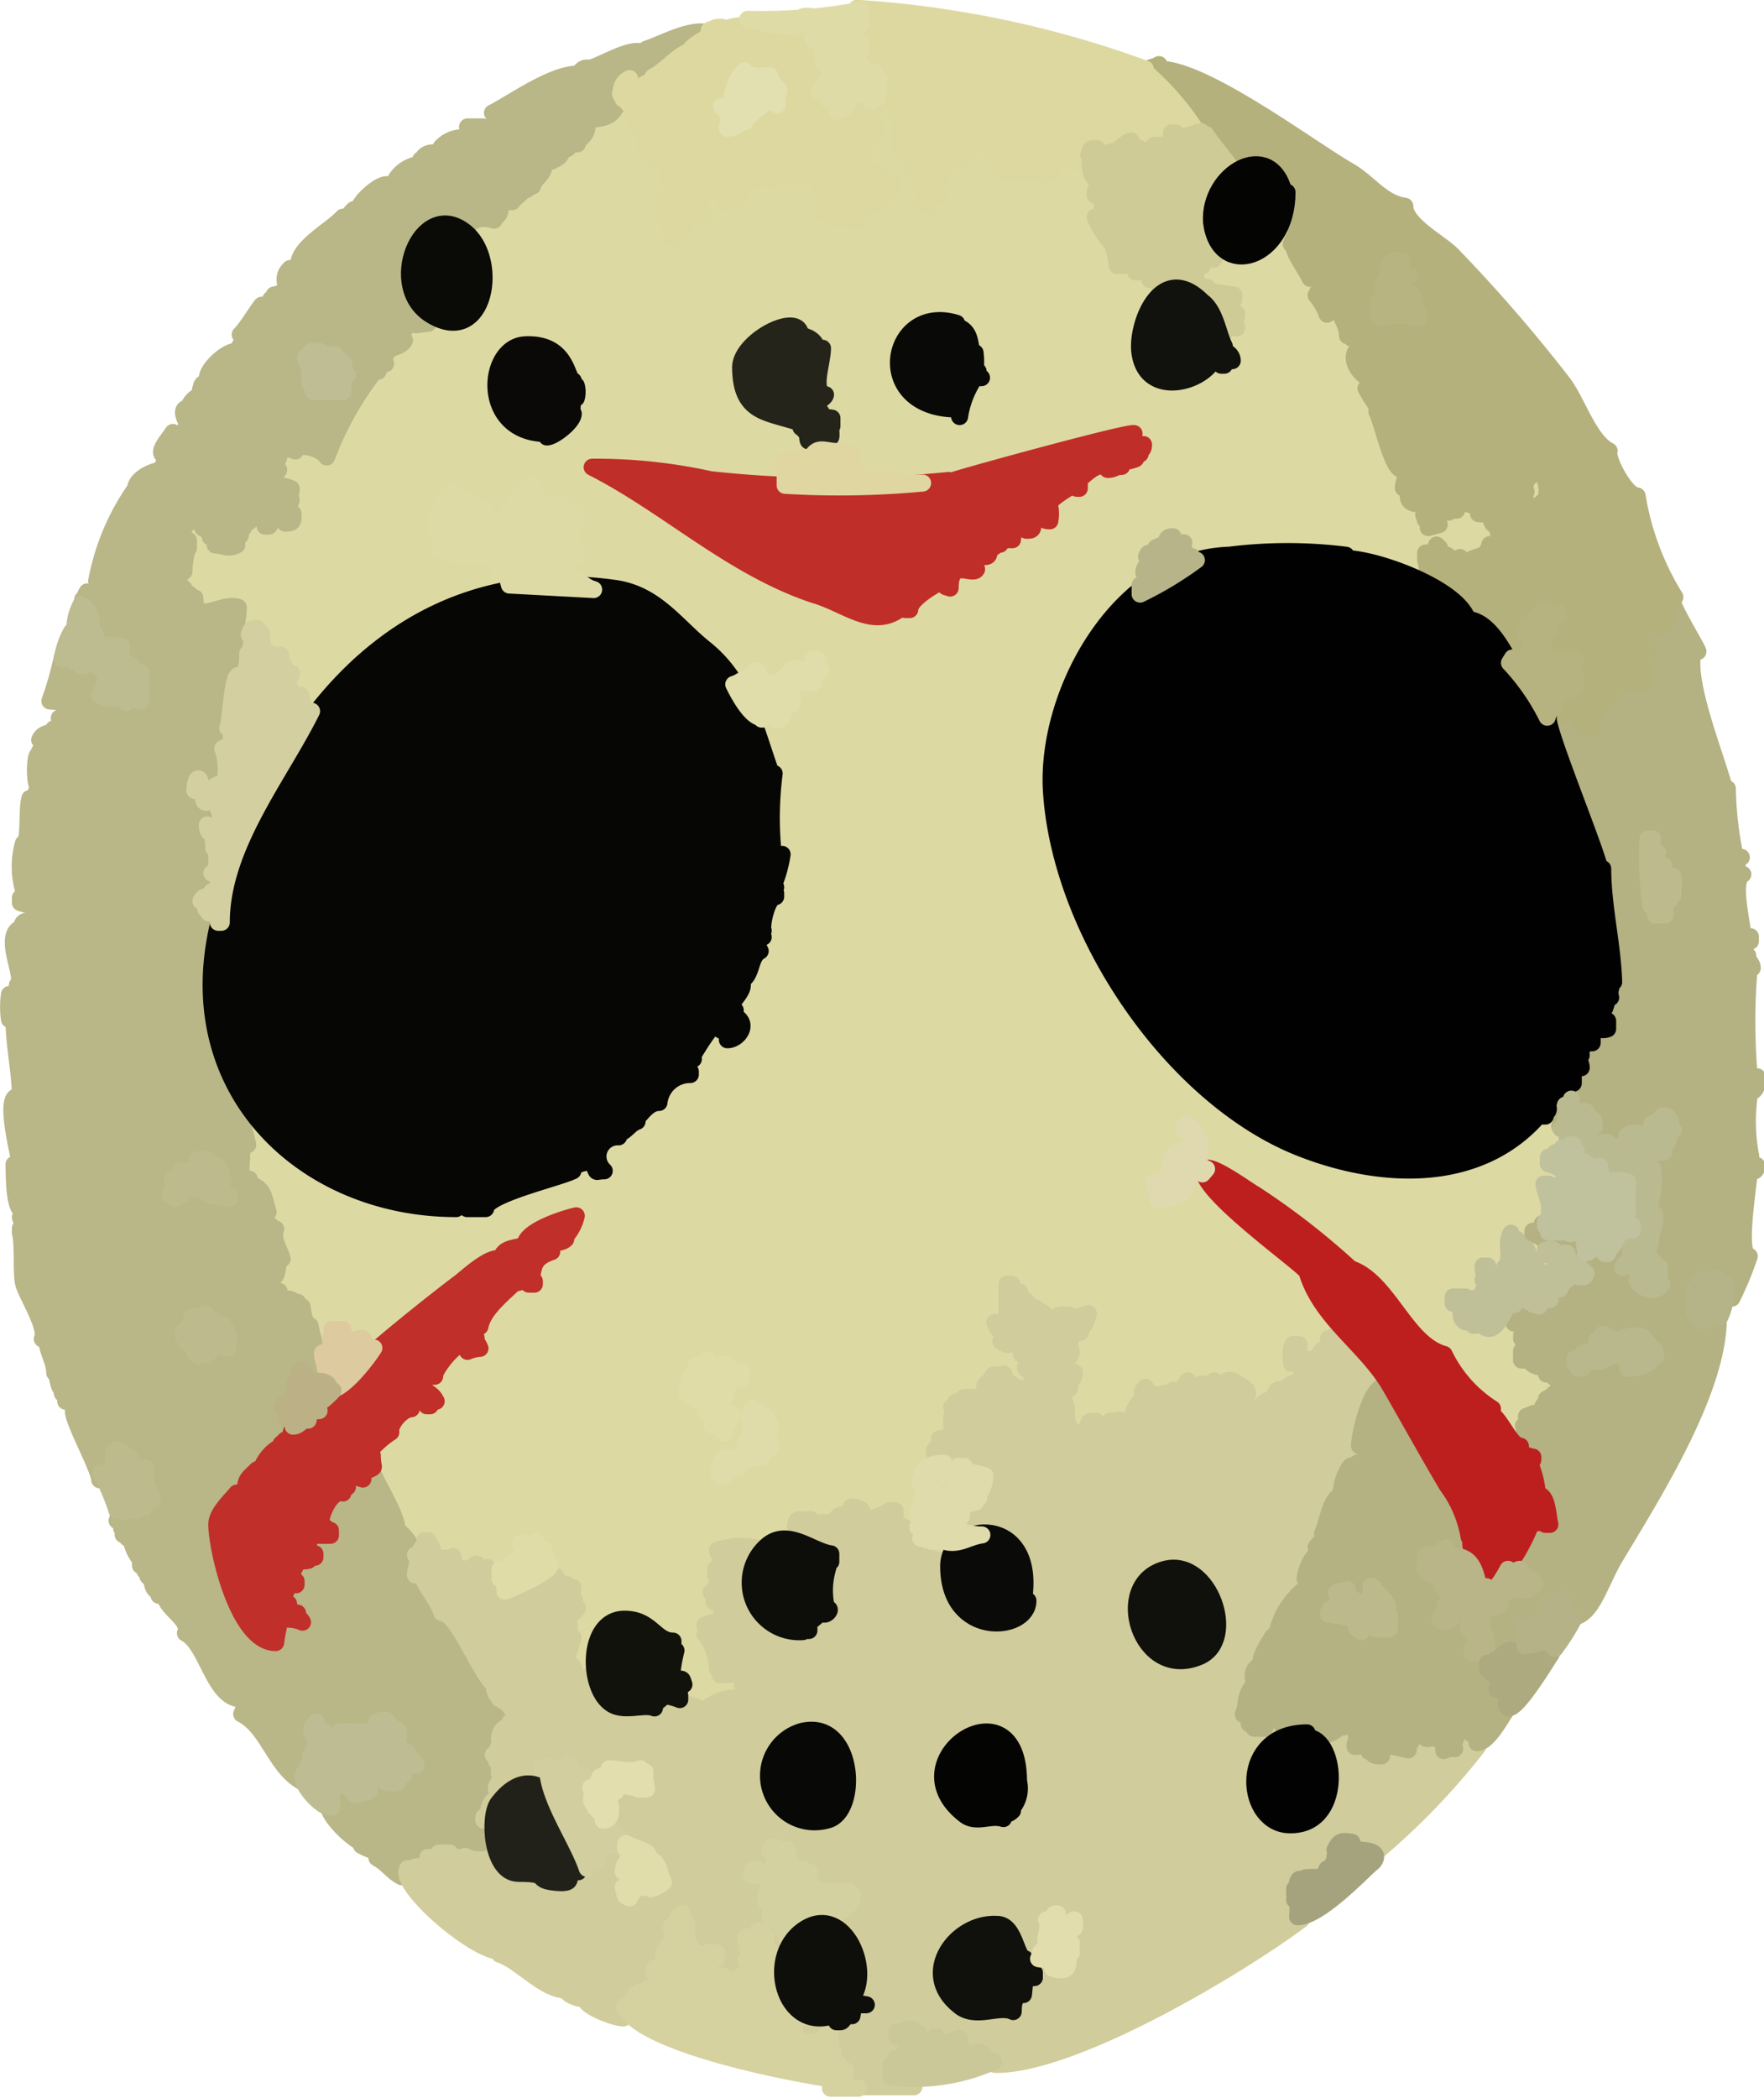 <svg xmlns="http://www.w3.org/2000/svg" viewBox="0 0 46.71 55.55"><defs><style>.ee4d4236-7f65-4704-903e-a03e778a8b3f{fill:#ddd9a3;stroke:#ddd9a3;}.a02a0a6d-3a66-4315-8602-ea62863b3025,.a0512851-ab19-44b4-bee0-804c5951e211,.a0fbd284-2d2e-4ead-bdea-4c6abd5f87db,.a1f17fe9-2b82-444d-959f-5d4688ac38a9,.a263ed05-8ed2-4012-b662-3748fa3f8ed6,.a33e3f2b-6b57-44a7-84fe-fd9afa6c4f27,.a391d163-eda4-4086-a6a0-4e63e5add11d,.a3ada56e-53f8-4d2d-91d4-dc58c57bae51,.a429c673-4bfb-4a8e-8aa1-60570361eaef,.a5dfbc8c-33eb-4dc8-8f60-0c66e70dd788,.a70e34ee-5e10-4d81-8680-e50c166e0bd9,.a8005937-efd1-4ded-aeed-77f1906e5f39,.aa045c9a-c950-499d-a6ed-8110b7d4edd8,.aa50fa37-d150-4c3e-836a-f2493beef93b,.aafeda01-5077-400f-a507-5406bfe10119,.ab81cd1b-0f7a-4c08-9059-ec688441a14a,.aba79ea7-c1a1-4fa7-9911-56bb3b572414,.ac019e3e-c35c-470e-90ea-01314e551bf8,.ad58e73c-e206-4138-b7e9-b5141d0c582e,.ae934c3a-4ca3-4721-927f-f73463d3fb1e,.ae95e7d8-04a8-4aee-8016-d86a016d08c5,.afbb9ae4-4a9a-43aa-8d90-a763a6637db6,.b0575f64-8938-4586-8817-eb2c8adc9cc1,.b215df5a-8ec3-4646-be4a-d579bb3eb672,.b2d027b6-99f7-41b2-a637-2535d68d670d,.b2dcc3f9-6635-4938-800a-17daec769f78,.b353498e-4d2a-42ec-8821-13ae5e027965,.b43487eb-4605-417a-8cc3-6988f084b5e6,.b442d9fb-1bd1-4d0a-8b64-ca557b338577,.b44b49c8-9a75-4b51-b799-2ab812f6a909,.b496677d-97d8-4e23-ae24-11e94cbdb789,.b587eff7-283a-46f4-a67c-6d651fab36f4,.b8082712-ebd7-4e14-95e1-c0500dce5fe8,.b8c6678b-8367-46fd-bba3-1cd094ac4de1,.b9413ace-d1f8-4c30-b346-b77ae8cd2c1d,.b999043b-5d43-48bd-9896-b587c060fa92,.bbb741cc-dfb8-418d-a671-8b0f7fc172af,.bc69a0e2-32b2-45c8-a962-b15ee66be81f,.be756bc7-9021-4782-a392-a5c6e10b18d9,.e4f08802-8389-406d-9632-21612d36adf7,.e59c7486-a954-46b7-a8b4-091471e0b114,.e6c3552f-e457-4ecb-974a-ce33c5dc52d2,.e6d1058a-fbc3-4211-95ed-4dcd1d898c8f,.e7133bb7-5bbc-4b2d-a3d8-847fcdcedfaa,.e729ee7f-c5b4-4804-a269-d76f2dae4b4a,.e83472e6-554e-4bb7-b34d-25333589fd7b,.e9684344-cd3f-4e63-9cfb-92158513eebc,.ea6261da-a763-4704-8a44-d01935a3a841,.ed0d38d8-77e3-43be-b106-345daf3e293b,.ee4d4236-7f65-4704-903e-a03e778a8b3f,.ee6690ec-7c89-4223-8852-79531bdbf475,.f03ed343-bdf1-48dd-a329-6d7be54b6893,.f327534c-d376-4550-ba80-452cffe19cab,.f65267b3-0bda-496f-be9d-be003496d905,.f87a7b21-9bb8-4694-8d39-fe1a79433ecb,.f8d41252-820a-4c1f-a3da-de3aaf8e6d05,.f9144632-866a-44c2-9480-93ce3e99cff0,.fa8fb094-75cd-46a9-bddc-3faaf74e7ce1,.fac75096-8e8a-4152-9474-68965b9aa6ef,.fb2bf0b0-cf4c-4100-93b7-9c92d6d214cc,.fbde24f6-85db-4016-98f5-897dfde29537,.fbf91caf-77f2-4eb0-8e73-04899e64ef4a,.fc99dd12-a48c-4fce-8a5b-e3c9d7139d25,.fe7410ed-215c-43c8-86bd-b537a0b41627,.ff8645b2-b951-4fc2-b519-7c51612c985f{stroke-linecap:round;stroke-linejoin:round;stroke-width:0.45px;}.b2dcc3f9-6635-4938-800a-17daec769f78{fill:#b9b687;stroke:#b9b687;}.a429c673-4bfb-4a8e-8aa1-60570361eaef{fill:#d0cc9b;stroke:#d0cc9b;}.ae95e7d8-04a8-4aee-8016-d86a016d08c5{fill:#b4b182;stroke:#b4b182;}.aa50fa37-d150-4c3e-836a-f2493beef93b{fill:#060605;stroke:#060605;}.f65267b3-0bda-496f-be9d-be003496d905{fill:#b4b17d;stroke:#b4b17d;}.a3ada56e-53f8-4d2d-91d4-dc58c57bae51{fill:#010101;stroke:#010101;}.b215df5a-8ec3-4646-be4a-d579bb3eb672{fill:#c02f29;stroke:#c02f29;}.f9144632-866a-44c2-9480-93ce3e99cff0{fill:#bd1f1f;stroke:#bd1f1f;}.e7133bb7-5bbc-4b2d-a3d8-847fcdcedfaa{fill:#ddd8a0;stroke:#ddd8a0;}.ff8645b2-b951-4fc2-b519-7c51612c985f{fill:#c02e29;stroke:#c02e29;}.a02a0a6d-3a66-4315-8602-ea62863b3025{fill:#d6d2a0;stroke:#d6d2a0;}.afbb9ae4-4a9a-43aa-8d90-a763a6637db6{fill:#d3cfa0;stroke:#d3cfa0;}.e729ee7f-c5b4-4804-a269-d76f2dae4b4a{fill:#cecb97;stroke:#cecb97;}.b496677d-97d8-4e23-ae24-11e94cbdb789{fill:#baba90;stroke:#baba90;}.f8d41252-820a-4c1f-a3da-de3aaf8e6d05{fill:#dedaa6;stroke:#dedaa6;}.a1f17fe9-2b82-444d-959f-5d4688ac38a9{fill:#dfdba7;stroke:#dfdba7;}.ad58e73c-e206-4138-b7e9-b5141d0c582e{fill:#bfbf98;stroke:#bfbf98;}.a70e34ee-5e10-4d81-8680-e50c166e0bd9{fill:#bab589;stroke:#bab589;}.e9684344-cd3f-4e63-9cfb-92158513eebc{fill:#24241b;stroke:#24241b;}.b2d027b6-99f7-41b2-a637-2535d68d670d{fill:#bdbc92;stroke:#bdbc92;}.e59c7486-a954-46b7-a8b4-091471e0b114{fill:#c0c19d;stroke:#c0c19d;}.be756bc7-9021-4782-a392-a5c6e10b18d9{fill:#d4d1a0;stroke:#d4d1a0;}.aba79ea7-c1a1-4fa7-9911-56bb3b572414{fill:#212119;stroke:#212119;}.fc99dd12-a48c-4fce-8a5b-e3c9d7139d25{fill:#0e0e0a;stroke:#0e0e0a;}.e6d1058a-fbc3-4211-95ed-4dcd1d898c8f{fill:#11110d;stroke:#11110d;}.fa8fb094-75cd-46a9-bddc-3faaf74e7ce1{fill:#090907;stroke:#090907;}.fb2bf0b0-cf4c-4100-93b7-9c92d6d214cc{fill:#10100c;stroke:#10100c;}.a8005937-efd1-4ded-aeed-77f1906e5f39{fill:#0d0d0a;stroke:#0d0d0a;}.a0fbd284-2d2e-4ead-bdea-4c6abd5f87db{fill:#bdbb90;stroke:#bdbb90;}.b43487eb-4605-417a-8cc3-6988f084b5e6{fill:#12120d;stroke:#12120d;}.a33e3f2b-6b57-44a7-84fe-fd9afa6c4f27{fill:#0a0907;stroke:#0a0907;}.aafeda01-5077-400f-a507-5406bfe10119{fill:#d2ce9f;stroke:#d2ce9f;}.fe7410ed-215c-43c8-86bd-b537a0b41627{fill:#b6b380;stroke:#b6b380;}.e4f08802-8389-406d-9632-21612d36adf7{fill:#0a0a07;stroke:#0a0a07;}.b442d9fb-1bd1-4d0a-8b64-ca557b338577{fill:#080806;stroke:#080806;}.b8c6678b-8367-46fd-bba3-1cd094ac4de1{fill:#0a0a08;stroke:#0a0a08;}.a391d163-eda4-4086-a6a0-4e63e5add11d{fill:#020202;stroke:#020202;}.ab81cd1b-0f7a-4c08-9059-ec688441a14a{fill:#040403;stroke:#040403;}.b999043b-5d43-48bd-9896-b587c060fa92{fill:#a5a37d;stroke:#a5a37d;}.e6c3552f-e457-4ecb-974a-ce33c5dc52d2{fill:#dfdbab;stroke:#dfdbab;}.aa045c9a-c950-499d-a6ed-8110b7d4edd8{fill:#e0ddab;stroke:#e0ddab;}.a0512851-ab19-44b4-bee0-804c5951e211{fill:#dfd6a2;stroke:#dfd6a2;}.e83472e6-554e-4bb7-b34d-25333589fd7b{fill:#cac798;stroke:#cac798;}.b44b49c8-9a75-4b51-b799-2ab812f6a909{fill:#e0d9b0;stroke:#e0d9b0;}.ac019e3e-c35c-470e-90ea-01314e551bf8{fill:#dfdca8;stroke:#dfdca8;}.a263ed05-8ed2-4012-b662-3748fa3f8ed6{fill:#acaa7e;stroke:#acaa7e;}.ed0d38d8-77e3-43be-b106-345daf3e293b{fill:#dfdcaa;stroke:#dfdcaa;}.b8082712-ebd7-4e14-95e1-c0500dce5fe8{fill:#ddca9e;stroke:#ddca9e;}.bbb741cc-dfb8-418d-a671-8b0f7fc172af{fill:#e2dfb0;stroke:#e2dfb0;}.bc69a0e2-32b2-45c8-a962-b15ee66be81f{fill:#b7b48a;stroke:#b7b48a;}.f03ed343-bdf1-48dd-a329-6d7be54b6893{fill:#bdba8d;stroke:#bdba8d;}.b353498e-4d2a-42ec-8821-13ae5e027965{fill:#b9b88c;stroke:#b9b88c;}.fac75096-8e8a-4152-9474-68965b9aa6ef{fill:#e2deae;stroke:#e2deae;}.b0575f64-8938-4586-8817-eb2c8adc9cc1{fill:#b5b288;stroke:#b5b288;}.ea6261da-a763-4704-8a44-d01935a3a841{fill:#bcb186;stroke:#bcb186;}.b587eff7-283a-46f4-a67c-6d651fab36f4{fill:#bcba8d;stroke:#bcba8d;}.fbde24f6-85db-4016-98f5-897dfde29537{fill:#e0dca8;stroke:#e0dca8;}.a5dfbc8c-33eb-4dc8-8f60-0c66e70dd788{fill:#b7b481;stroke:#b7b481;}.f327534c-d376-4550-ba80-452cffe19cab{fill:#bdbb8d;stroke:#bdbb8d;}.ae934c3a-4ca3-4721-927f-f73463d3fb1e{fill:#bdbb8e;stroke:#bdbb8e;}.fbf91caf-77f2-4eb0-8e73-04899e64ef4a{fill:#e1ddaa;stroke:#e1ddaa;}.ee6690ec-7c89-4223-8852-79531bdbf475{fill:#e1ddac;stroke:#e1ddac;}.b9413ace-d1f8-4c30-b346-b77ae8cd2c1d{fill:#bebd93;stroke:#bebd93;}.f87a7b21-9bb8-4694-8d39-fe1a79433ecb{fill:#b5b388;stroke:#b5b388;}</style></defs><g id="afcfff71-df94-4cdc-b163-f71ab60d39ca" data-name="Layer 2"><g id="a40899ac-1c34-46e6-913f-e61a882041db" data-name="Layer 1"><g id="b146a8a3-7384-479a-93df-15a8870392cc" data-name="Layer 1"><path class="ee4d4236-7f65-4704-903e-a03e778a8b3f" d="M25.53,40.77a2,2,0,0,0-.41.78h-.29c0-.12.05-.16.17-.16-.14,0-.25,0-.25-.17-.15.15,0,.09-.37,0a2.07,2.07,0,0,0-.12-.49h-.13c.11-.11.08-.05.08-.21-.2-.05-.37-.15-.57-.2.1-.2.12,0,.12-.33L23.64,40l0,.13a.6.6,0,0,0-.54.33c-.25-.1-.17,0-.29-.21.15-.07.05,0,.29,0l-.17,0c.1-.18-.1-.26-.24-.33l0,.21a1.15,1.15,0,0,0-.38,0c0,.13-.1.13-.16.24l-.08,0,0,.25c-.12-.11-.07,0-.13-.21a.54.54,0,0,0-.29,0v-.08l-.41,0v.13h.08v.29a5.81,5.81,0,0,0,.58-.09v.13c-.67.06-1.85.43-2.47.12-.13.13,0,.08-.29.08l0,.13c.21,0,.13,0,.24.16h-.08c-.05.15,0,.11-.12.17l0,.08H19l-.05.21h.17v.12c-.17,0-.14.23-.29.33.1.2.06.25.29.25-.05.1,0,0,0,.16h.08c0-.12.06-.11.17-.16,0,.16-.16.19-.09.41H19.1v0a1.55,1.55,0,0,1-.5.16l.13,0c0,.29.39.91.29,1.11h.08v.16a1.61,1.61,0,0,0,.66-.12,1.23,1.23,0,0,0,.12.37h-.16l.12,0v.21c-.17.06-.24.19-.41.25V45c-.3,0-.87.2-.87.58h-.29l.05-.16-.09,0c.08-.15.14,0,.21-.17-.3-.06-.33-.07-.41-.33h-.09v-.12H17.7c0-.16,0-.09,0-.21.1.19,0,.08.41.08-.07-.21,0-.11-.33-.16a4.4,4.4,0,0,1,.12-.74h-.08v-.25c-.32,0-.4-.5-.7-.54-1.38-.16-1.24.85-1.48,1.82l0-.17h-.46c.11-.05.08,0,.08-.12h-.08l.29,0c-.18-.1,0-.28-.21-.42l-.08.25,0-.16h-.08c0-.36.25-.54.25-.75h-.17c0-.27.08-.14.08-.33H15.1c0-.3.24-.22.33-.41-.2,0-.14,0-.21-.12l.09-.08h-.13c.06-.12,0-.09.17-.09l-.13,0a1,1,0,0,1,.09-.33h-.17v-.08a.42.42,0,0,1-.29-.21l0,.13c-.18-.06-.16-.15-.21-.33h-.16V41.3l.12,0c0-.19-.06-.24-.24-.24,0-.16,0-.09-.05-.21-.12.06-.08,0-.08.16-.18,0-.25,0-.25-.16-.18.09,0,.37,0,.54h-.08l0,.16,0-.21c-.13.09-.3.07-.21.25-.19.1-.34,0-.53-.08v-.08c-.12.06-.08,0-.13.16-.1-.2,0-.12-.16-.25-.19.13-.08.08-.37.13l.08.12c-.24,0-.24.2-.33-.16.15-.08.08-.19,0-.33a.84.84,0,0,1-.66,0c.13-.14.09-.05,0-.29h-.08l0-.13c-.08.12-.21.2-.21.33h-.08c-.05.15,0,.24,0,.38-.12-.24-.36-.8-.58-.87.18-.36-.75-1.49-.7-2H9.65c.28-.28.82-1.24,1.2-1.24v-.08h-.08a.78.78,0,0,0,.12-.21L11,37c.05-.11,0-.06.12-.12,0,.11.09.22.12.33h.09v-.08c.15,0,.08-.06.2,0,0-.1-.91-.66,0-.66,0-.19.58-.95.83-.87l0-.12.16.16c-.11.06-.07,0-.12.13l.12,0,.08-.13.13.05c-.06-.11,0-.07-.13-.13.08-.14,0-.31-.08-.45.12-.06.06,0,.21,0,0-.43.73-.89,1-1.24.08.16.17.06.33,0L14,34h.16v-.12h-.08c0-.66.56-.77.91-1.11-.12-.23.24-.39.24-.62-.3,0-1.36.5-1.36.78-.23,0-.62.11-.62.37-.54-.27-3.2,2.83-3.5,2.23l-.17.08c.06-.17.06-.08,0-.29-.48,0-.22,0-.53.21,0-.24,0-.14,0-.29.12-.06.08,0,.08-.16-.38,0-.21.06-.21.29H8.83l0,.16c.33,0,.08.33,0,.45-.1-.19,0-.13-.17-.2-.08.17.12.22,0,.37a9.1,9.1,0,0,1-.37-1H8.09A1.85,1.85,0,0,0,8,34.7H7.84v-.12c-.11.05,0,0-.16,0v-.08a1.15,1.15,0,0,1-.38,0l0-.25.09,0c-.17,0-.29-.11-.29-.29.42-.1.06-.46.41-.57a1.53,1.53,0,0,1-.17-.79H7.22v-.08a2.77,2.77,0,0,0-.41-.12v-.09c-.07.14,0,.09-.21.09l.13,0c0-.34,0-.31.33-.25,0-.37-.1-.63-.46-.74v-.13H6.31l.17,0a1.48,1.48,0,0,0,0-.54H6.36c0-.11,0-.07.08-.12a.71.71,0,0,1-.08-.21l.2,0A7.53,7.53,0,0,0,6.36,29C6.6,29,7.72,30.7,8,31c1,1,2.78,1,4.08,1.08L12,32l.49-.08,0,.08H13c0-.18.43-.28.58-.28v-.09c.21,0,.49-.16.66-.16v-.08c.33-.1.2-.12.41-.05.16-.31.92-.47,1.2-.61,0,.16.07.09,0,.2.07.15,0,.08.25.08a.52.52,0,0,1,.45-.7c0-.19.27-.37.45-.37l-.08-.08c.15-.19.41-.5.66-.5,0-.35.47-.86.83-.74v-.08h-.09v-.08h-.12c.11-.22.78-1.32,1-1.32,0,.14,0,.05,0,.24h.08c0,.57.7-.07.25-.37l0,.09c-.12-.13-.09-.05,0-.25h-.13A3.3,3.3,0,0,1,20,25.3a.58.58,0,0,1,0-.45l0,.08c.11-.05.07,0,.12-.12l-.08-.09c.1-.15.1-.08,0-.2.27-.14,0-.74.37-.74v-.09h-.12c0-.14,0-.07.16-.16l-.12,0c0-.41.25-.48.25-.87-.14.07-.17,0-.17.21a8.41,8.41,0,0,1,0-2.35h-.08A2.46,2.46,0,0,0,20,19l.12,0V19c.19,0,.21-.17.21-.33l.16.08c-.1.15-.08.08-.08.21h.08v.08c.31,0,.09-.38.21-.62l-.17,0,0-.12h.09v.08h.12l0,.21h.08a1.45,1.45,0,0,1,0-.37h-.2c.15-.31.56-.21.78-.21,0-.12.43-.62,0-.62,0,.32-.08.2,0,.37a1,1,0,0,1-.33,0c-.05.11,0,.08-.12.08v-.08H21l0,.17c-.13,0-.21,0-.21.16a2.8,2.8,0,0,0-.58.08c0-.19-.2-.57-.2-.2-.27,0-.29.1-.5.2a6.07,6.07,0,0,0-4.29-2.76v-.08c-.27,0-.21-.07-.16-.33h-.13l0-.21c.2-.06.08-.05.37,0a2.88,2.88,0,0,1-.16-.7c.12-.06.08,0,.08-.16h-.08c.14-.07.12-.13.12-.29-.16.16,0,.09-.41,0v-.25a3.21,3.21,0,0,1-.62,0c0-.15,0-.09,0-.2-.11.05,0,0-.17,0,.12-.18.09-.08.09-.33-.14.13-.25.15-.25.37l0-.08c-.11.05-.28.34-.41.45.1,0,.11.1.16.21l-.25.08.09.12h-.09l0,.17h-.08v-.13c-.11.23-.6-.05-.29-.2a2.09,2.09,0,0,1-.16-.29c-.18,0-.24,0-.29.16h-.13c-.05-.16,0-.11-.16-.16.1-.16,0-.13.2-.13,0-.26-.25-.22-.45-.12v-.21h-.08c0,.14,0,.07-.13.17h.09c0,.3-.48.23-.29.62l-.08,0h.12v.16h-.12l0,.13h.17c.06.18,0,.11.21.16-.83.41.65.49,1,.37v.09H13v-.09l.12,0v-.16H13v-.13c.06.13.18.1.33.13-.21.05-.15,0-.21.16l.08,0-.08.05h.08v.45c.31.06.19,0,.29.33h.25a8.89,8.89,0,0,0-3.67,1.44c-.64.48-1.28,1.6-2,1.78A1.09,1.09,0,0,1,8,18.41l0,.13H7.84l0,.12h.08l-.12,0A1.6,1.6,0,0,0,7.55,18c.15-.1.1,0,.17-.17H7.55c0-.3-.12-.2-.12-.49l-.08,0c0,.25.09.16,0,.29v-.29c-.14.1-.12,0-.12.17l0-.13-.08,0v-.08H6.93a2,2,0,0,0,0-.53H6.81v-.13a3.25,3.25,0,0,0-.45.08c-.14-.26,0-1.37-.62-.9-.16.11-.15.29-.37.29,0-.22-.21-.3-.21-.46l-.08.08,0-.16c-.15,0-.17,0-.17-.17H4.79c0-.12,0-.2-.13-.2.06-.16,0-.11.13-.17l-.13,0,.13,0a1.24,1.24,0,0,1,.12-.7l0,.08v-.2l-.08,0c0-.2-.12-.35.08-.46l-.08,0c.15-.14.1-.07.17-.2l0,.08c.18-.09.13,0,.29,0v.25h.12V14h.12c0,.11,0,.06,0,.16h.21c0,.13,0,.06,0,.21.16,0,.47.07.57,0a.71.71,0,0,1-.08-.21l.13,0a2.41,2.41,0,0,1,.16-.45l.12.08v-.12H6.56c.08-.09.16-.11.21-.21v.17c.14,0,.14,0,.29,0,0,.15,0,.05,0,.28.12,0,.16,0,.16-.16H7.1c.08-.17,0-.19.25-.25v.08h.08a.51.51,0,0,0,0,.25c.23,0,.21,0,.21-.25H7.55a.8.8,0,0,1,.08-.37H7.55c0-.19.08-.09.08-.29-.23,0-.45,0-.66,0,0-.13,0-.19.13-.25v.12c.05-.22,0-.15.2-.2v-.09H7.18c.05-.1,0-.08.12-.08-.06-.13,0-.07-.2-.12-.08.15-.3.08-.46.08,0-.11,0-.17-.12-.17l0,.13c-.13-.07-.07,0-.17-.17A1,1,0,0,1,6.52,12v-.21l.12,0c0,.13,0,.06,0,.21h.21c0-.2,0-.14.08-.21.11.12.05.07.21.13,0,.15-.06.08,0,.2.18-.06.08,0,.29,0a.83.83,0,0,1,.2-.37c0,.15.12.13.25.17v-.09l.25-.08c.11.33.41,0,.58.33.39-.8.9-1.51,1.27-2.27l.09,0c0-.21,0-.11.08-.28l.12.08c0-.16,0-.09,0-.21a.86.86,0,0,0,.21-.29v.09a.36.36,0,0,0,.33-.17L10.6,9c.09-.18.16-.36.25-.54v.09c.11-.06.05,0,.17,0V8.6h.33l-.13,0c.06-.11,0-.06,0-.17.34-.05.89.15,1.16-.08.1-.09.32-.5.45-.5C12.61,7,13,6.37,12,6c0-.32,0-.2,0-.37l.42,0v.08l-.17,0c.1.1.12.11.25,0l0,.09h.08c0-.12,0-.07.08-.13v.13c.22,0,.25-.11.5,0,.06-.11.16-.15.16-.28h-.08c0-.16,0-.19-.16-.25.05-.11.08-.13.2-.13V5.3h.08l.05-.17c.06.12,0,0,0,.21h.08V4.93l0,.12h.08v.21c.23-.19.17-.09.25-.25v.08c.11,0,.07,0,.12-.08l-.08,0c.11-.12.05-.1.21,0,0-.22.29-.3.29-.5l-.09.08c-.11,0-.06,0-.12-.12.19,0,.25,0,.25-.25-.25,0-.05-.18,0-.24l0,.28h.08v.09A.29.29,0,0,0,14.81,4c.24-.06.13,0,.33-.21v.08l.12,0-.08,0c.12-.18.33-.23.33-.45h-.16l0-.08h-.08c.22-.12.94-.06.94-.5.14,0,.21-.12.33-.12l.05.12h.12c.05.35,0,.56.37.62,0,.2.05.14-.08.21h.12c0,.34-.22.45.25.53v.13c.06-.14.18-.11.29-.21.12.06,0,.51,0,.7h.24v.12h-.08c-.05.35-.39.46-.29.79h.09c-.06.11-.05,0-.05.16h.25c0,.22-.29.34,0,.54.16-.46.29.1.29-.66l.12,0V5.5l.17,0c0,.26,0,.19.21.25,0-.11,0-.16-.13-.16a1.49,1.49,0,0,1,.08-.42h-.12c.09-.17.37-.71.37-.12H19c0-.22.2-.37.37-.12a1,1,0,0,0-.17.41c.25,0,.21-.17.21-.37h.08l0,.29h.13a1,1,0,0,0-.09-.42c.2-.1,0-.12.33-.12v.08H20c0-.14,0-.29-.13-.29.41-.08.32.19.62.29V4.68c.15,0,.22,0,.29-.17v.17c.11,0,.06,0,.17,0a.36.36,0,0,0,.12-.16c0,.22.11.16.29.12l0-.17c.11.24.05.25.33.25V5h.08v.08h.12c-.08.16-.14.29.09.29,0,.13,0,.07-.13.16l0,.13c.16,0,.33-.06.33.12.17,0,.26,0,.46.08,0-.12.08-.12.08-.24h-.08c.36-.18.85-.25,1-.75-.07.14,0,.09-.21.09V4.72a.43.43,0,0,1-.25,0c0-.27-.17-.24-.41-.29,0-.28.16-.27.08-.58.12-.06.06,0,.17-.12l-.09-.12c.33-.17.29-.12.17-.58H23V2.91c.19-.05.14,0,.2-.13l.09,0c0-.15.08-.12.2-.08l0-.08c.06.22.59.45.33.58.43,0-.18.35,0,.53-.06.13-.06.06,0,.21L24,3.9c0,.27,0,.3.29.37,0,.11,0,.07-.09.12h.13a1.73,1.73,0,0,0,.16.83c-.1.1-.08,0-.08.16.15,0,.1,0,.16-.08l.05.16c0-.11.12-.24.24-.24L24.71,5a.36.36,0,0,0,.12-.46c.11,0,.06,0,.17,0,.14-.29.07-.55.2-.82.05.21,0,.46.25.54V4l.21,0c0-.32,0-.2.08-.37h-.08l.25,0,0,.12c.06-.12,0-.08.16-.08V3.44H26c0-.37.33-.74.7-.62v.09h.12v.16h-.08c.27.14-.29.4-.29,0-.32,0-.25.28-.16.54l-.09,0h.13c0,.11,0,.07-.08.12l0,.09-.09,0h.13V4c.24,0,.14,0,.29,0,0,.18-.22.45,0,.58.11-.17.1-.09.25-.17v.17c.27,0,.21.07.28-.09.15.07.26.07.33-.08.22.06.16,0,.21.21.21,0,.21-.1.21-.29h-.09l.05-.25h-.17V4c-.4,0-.26.05-.45,0,.14-.08.08,0,.08-.25.34,0,.19-.07.45,0,.1-.18.14,0,.25,0,0-.13,0-.06,0-.21s.09,0,.21,0c-.09.17-.13.05-.13.28h.09a1.48,1.48,0,0,0,.08.29h.12l0,.17a.92.92,0,0,0,.29,0c.09.45,0,.37.21.45,0,.3-.08.15-.08.41H29a1.1,1.1,0,0,0,.16.58H29l0,.12H29a1.91,1.91,0,0,0,.54.75c-.19.09,0,.34,0,.49.49,0,.31-.05.57,0l-.08.13c.16,0,.15,0,.33,0,0,.12,0,0,0,.2.17,0,.09,0,.25,0v.17h.12v.16h.09c-.84.42-1.1,2.17,0,2.31.38.05,1-.27,1.19-.16.06-.11,0-.32.09-.5l.16,0c0,.1,0,.15,0,.25l.16-.17v.09h.09l0-.13c-.24-.12-.06-.16-.41-.16.06-.13,0-.08.2-.13-.08-.17-.3-.46,0-.57v.08h.17c0-.15,0-.09,0-.21.1-.1.08,0,.08-.16-.33.16-.42-.54-.08-.37V7.81a1.76,1.76,0,0,1-.66-.08V7.65c-.12,0-.06,0-.17,0-.06.12-.1.12-.16,0l.12-.08-.16,0c0-.12.05-.17,0-.28.11-.12.08,0,.08-.21l.16,0c0-.25.18-.4.33-.17,0-.21.09-.2.17-.37,1.77.89,1-.07,1.85-.49V6h.13v.08h.08v.08c-.21,0-.17,0-.25.17l.09,0c-.12.06-.07,0-.17.12a3.81,3.81,0,0,0,.54.79,5,5,0,0,1,.24-.62h-.08l.08-.25c.08.16,0,0,0,.33H35v.13c.33,0,.23.42,0,.53.06.12,0,.15,0,.29-.38,0-.06.37,0,.58l0-.13c.17,0,.06,0,.33,0V8.06l.13,0c0,.34.24.64.24,1h.09v.12c.14,0,.16,0,.2.17-.56.19-.32.71.17.78,0,.5-.07.32.2.87-.14.07.34,1.36.5,1.52.32-.16-.07-.56.33-.66v.09h.08c0,.13-.08.06-.08.2l.08,0a2.07,2.07,0,0,0,0,.5c-.2,0-.29.26-.29.41h.17v.37l.12,0c0-.16.08-.18.12-.33l.09.08,0-.08a1.63,1.63,0,0,1,0,.58h.12c0,.11,0,.07-.08.12h.08v.21c.5,0,0-.5.37-.5v.13l.08-.17.05.13.08-.09,0,.09.08-.17.08.08.05-.08v.12h.08c0-.2,0-.12-.08-.24.06-.13,0-.09.2-.09,0-.15,0-.1.08-.16.1.1.2.2.13.33.2,0,.18.06.25.25.38,0,.3,0,.41.37.07-.14.1-.24.16-.37v.08c.16,0,.17-.11.17-.25h-.08c0-.13.09-.15.2-.2v.16l.13,0,0-.08h-.09v-.12c.21,0,.1.08.33.08,0-.16,0-.09,0-.21l.09,0-.09,0c.1-.19,0-.33.21-.41v-.21l-.12,0v-.12c.13,0,.24-.11.37,0,0-.11.07-.21.2-.21,0,.18-.19.31-.29.45h.09a2.92,2.92,0,0,0,.16.71c-.2.06-.12,0-.16.28h-.09v-.12c-.08.09-.16.09-.16.21h-.08l0-.13,0,.13h-.08v-.09a1.23,1.23,0,0,1-.37,0l0,.25h.12c0,.18-.15.13-.08.33-.12.06-.15,0-.25.12l0-.16-.08,0c0,.23.12.27.12.41a1.48,1.48,0,0,0-.29-.08.45.45,0,0,1-.45.37c.11.06.08,0,.08.13h.09c0,.12-.08.11-.13.24C39,15,39,15.06,39,15l0,.08a.63.63,0,0,0-.29,0l0-.25c-.1.1-.08,0-.08.17h-.09v-.08h-.08v-.17c-.18.06-.08.05-.29,0V14.5H38v-.09l0,.25,0-.08c-.11.05-.09.12-.21.12v-.08c0,.17-.05.32.12.41l-.08,0H38c0,.24,0,.15,0,.29l-.12.08c.1.22,0,.17.24.17v.08h.09v.08h.08v.09c-.9-.3-1.64-.75-2.6-1v-.09c-1,0-2-.08-3-.08-.32,0-.74.22-1,.13v-.09a.34.34,0,0,0-.33,0c.06-.12.06-.25.12-.37-.14.07-.05,0-.29,0v-.16c-.31,0,0,.41-.41.21l0,.2c-.24,0-.18-.06-.25.08.11,0,.05,0,.17,0a2.43,2.43,0,0,1-.13.42h-.08V15l-.08.08c.06.12,0,.09.16.09v.2l-.2,0,0,.29h.09A7.69,7.69,0,0,0,28,19.32c-.71,3.17,2.05,8.27,4.49,10.11,2.28,1.7,6.39,2.46,8.38.08v.08H41c0-.14.08-.07.08-.21H41c0-.11,0-.06.12-.12.07.14.16.09.29,0,0,.29.05.33-.12.5.14.07,0,0,.29.08,0,.24,0,.35-.09.58l0-.17c-.14.08-.23.09-.29.25H41l0,.21c.19.06.27.16.45.2a3.11,3.11,0,0,0,.13.79c-.28-.1-.16-.33-.41-.42-.06.12,0,.09-.17.09v-.13h-.08c0,.14,0,.24,0,.37l.12,0c0,.29,0,.33,0,.62a1,1,0,0,0-.41.37c.12,0,.11.07.16.17.16-.08.18,0,.25.16l-.12.09H41v.08h.17c0,.13-.07.37,0,.49-.46.15-.69-.31-.75-.66a.75.75,0,0,1-.2.09,1.1,1.1,0,0,0-.09-.33c-.1,0-.05,0-.16,0v-.17a2.15,2.15,0,0,0-.17,1.08,1.07,1.07,0,0,0-.45.08c-.05-.32,0-.25-.12-.33,0,.14,0,.3,0,.41h.24c0,.19,0,.2-.2.25l.16,0c0,.23-.08.12-.08.29h-.08v-.13c-.39,0-.2.09-.5.09v-.09c-.35,0-.24-.08-.37.17.15,0,.16.06.29.12l0-.08c0,.16-.08.37.08.45,0-.25.18,0,.21.09.36,0-.07-.38.37-.38,0,.21,0,.12,0,.29h-.08v-.08l-.12.08c.17.36.5.07.61-.16l.05.12h.2a1.13,1.13,0,0,1,0,.41h.25l0,.29c-.25,0-.21.06-.25.33h.09c0-.11,0-.07.08-.12,0,.19.07.2.25.29v-.08l.16,0c.07.14,0,.07.21.17-.12.06-.09,0-.09.16.17,0,.23.11.42.17-.06.18-.06.08,0,.29-.15-.05-.15,0-.29,0-.06.16,0,.11-.17.16,0,.23-.08.21-.08.5-.23-.12-.2,0-.41,0-.06.38-.14.29-.08.74a1.43,1.43,0,0,1-.7-.87c-.15,0-3.72-3.78-3.72-3.79-1.37-.35-2.4-2.22-3.91-2.6a2.85,2.85,0,0,1-.05-.66h-.08c0-.15-.17-.82-.33-.33h.25a.75.75,0,0,1,0,.33l0-.12c-.06.16-.17.22-.17.37s-.06,0-.16,0l0,.12c-.17,0-.1,0-.21.08l.08.09c-.18.08-.1.32-.29.41l.21,0a.64.64,0,0,1-.12.25c-.25-.15-.13-.1-.33-.17a.67.67,0,0,0,0,.46c.32,0,.2,0,.37,0,.1-.15.11-.17.29-.17,0-.13,0-.06.08-.2l0,.08c0-.17,0-.21-.16-.21l.24,0c0-.28,0-.17,0-.33.44-.14.77.65,1,.91.55.55,1,1.16,1.57,1.69.1.1.57.17.58.21.15.47.38,1.22.9,1.48-.14.1-.12,0-.12.16h-.12c.11.12.07,0,.12.21-.16.08-.08,0-.08.29h.08c0,.14,0,.21-.16.21l0-.17H35v-.16c-.12.12-.08,0-.08.24a2.57,2.57,0,0,1-.62,0c0-.25.08-.12.08-.37-.19,0-.14,0-.2.08h.08c0,.34,0,.2,0,.42h.24v.12h.09c0,.23-.09.09-.09.37-.15,0-.42.07-.33.25-.5,0-.11,0-.45.33l0-.12c-.36,0-.07.37-.33.41-.42.07-.6-.64-.21-.37-.06-.14,0-.19,0-.33l-.08,0c-.06-.13,0-.08-.2-.08V36.6c-.38-.05-.23-.12-.46.17-.16-.11-.12,0-.12-.21a.55.55,0,0,0,0,.45c-.28,0-.18,0-.33-.08.06-.13,0,0,0-.25-.23,0-.08.2-.41.13V36.6c-.1.19-.25.17-.17.41h-.08v-.08l-.13,0v-.2c0,.17-.05.29-.24.29,0-.12,0-.06,0-.17-.3.15-.38-.19-.38.29l0-.08,0,.08,0-.5c0,.16,0,.11-.12.17l.08.12a.8.8,0,0,0-.33.75h-.12v-.09c-.14,0-.21,0-.33,0-.06.32-.06.17,0,.46h-.09v-.13a1.73,1.73,0,0,1-.29.13c.11.05.07,0,.13.12H29.2v-.08h-.12c.17-.17.13-.27.08-.5-.16,0-.24,0-.16.17-.22.11-.18.2-.46.2l.09.29h-.17v-.33h-.12l.12,0c-.11-.23,0-.05-.08-.58h-.21l.17,0v-.12c-.16,0-.09,0-.21,0l0-.13.09.09c0-.17.09-.2.16-.38l.08,0c0-.23.13-.23.13-.42a2.21,2.21,0,0,0-.42,0c-.1-.43.32-.05.25-.7H28.3l.2,0v-.2a1,1,0,0,0,.29-.13l0-.08a.77.77,0,0,0,.21-.41,2.27,2.27,0,0,1-.5.12v-.08c-.27,0-.37,0-.29.2-.2.06-.11.06-.29,0v-.28c-.2,0-.09-.09-.33-.09v-.08h-.16l0,.17h-.08c0-.14.13-.51-.13-.38v-.24l0,.16c-.11,0-.06,0-.16,0,0-.15.06-.33-.13-.33l0,.46h.12c0,.15.05.2,0,.37a.75.75,0,0,0-.33,0v-.08l-.12,0c.13.19.2.16.25.41-.11,0-.07,0-.13.08a.43.43,0,0,1,.25,0l0-.12,0,.12c.12,0,.07,0,.13-.08l.25,0-.09,0,.13,0c0,.11,0,.05,0,.16s-.21-.07-.21.08h.08c0,.13.08.12.13.25-.12.06-.09,0-.09.17.29,0,.17.16.17.49a2.45,2.45,0,0,1,.58,0,.51.51,0,0,0,0,.25,1.64,1.64,0,0,0-.58,0l0,.12c-.18-.09-.1-.16-.33-.16v-.09H27v-.12h-.17v-.08c-.19,0-.2-.12-.24-.29l-.05.08a.41.41,0,0,0-.24,0l0,.17c-.27,0-.1.32-.21.53h.08c0,.11,0,.07-.12.13l.12,0c-.17.08-.08,0-.12.33-.38,0-.34-.14-.29-.5h-.21l0,.17c-.42,0-.32.3-.29.66h.09c-.06.12,0,.05,0,.2s.16,0,.16.17h-.16v-.08c-.22,0-.09,0-.38.08.14.13.09,0,.05.29h-.17l0,.16.08,0a.53.53,0,0,0-.37.54h.12v.12c.12,0,.06,0,.17,0a1.07,1.07,0,0,0,.12-.37.86.86,0,0,1,.37,0l.05-.08c0,.35-.06.27.2.33-.11.06-.08,0-.08.13-.23,0-.17.09-.37.16v.08c-.13,0-.19,0-.25-.16-.11,0-.17.1-.29,0-.15.15,0,.3,0,.49-.14-.07-.16,0-.16.13h.08c0,.28.07.21-.08.29h.12v.08c.11,0,.06,0,.17,0-.07.12,0,.07-.17.12.13,0,.25,0,.25.17A4.4,4.4,0,0,1,25.53,40.77Z"/><path class="b2dcc3f9-6635-4938-800a-17daec769f78" d="M.62,22.33l0,.17c.18-.35.08-1,.17-1.36l0,.08v-.08L1,21.09c-.05-.16-.07-.09.05-.2C.89,20.8.93,20,1,20v.12c0-.18.06-.33.25-.33v-.2h-.2c.1-.22.29-.13.37-.29.21.1.24-.13.24-.29H1.57c.11,0,.19,0,.25-.16.05.11.05.05,0,.16H2v-.08H1.9c0-.41-.17-.33-.58-.37a8.62,8.62,0,0,0,.33-1.16c.12.23.21,0,.25-.12.2,0,.17.06.12.25.15-.08,0-.14.17-.21v.29c.25,0,.28-.25.54-.25v.12l.16.05c-.17,0-.1,0-.21.16l.13,0a1.12,1.12,0,0,1-.17.66l.17,0v.09H3v.08a.82.82,0,0,0,.33,0v.16l0-.25.05.21c.13,0,.06,0,.16-.12.06.12,0,.07.17.12v-.12H3.59l.17,0v-.25H3.63a1.25,1.25,0,0,0,.09-.37c-.14.2-.33.09-.33-.13l.12,0-.12,0,.08,0c-.17-.08-.17-.17-.33-.17,0-.23.08-.12.08-.33-.35,0-.58,0-.7-.32H2.44c0-.26,0-.82-.25-.91v-.17h.12c-.05-.15-.06-.08,0-.2v.08c.19-.06.25-.17.42-.25l-.13,0,.17,0c-.07-.13,0-.08-.21-.12a6.25,6.25,0,0,1,1-2.4v.09h.21v-.13H3.59c0-.26.47-.49.7-.49,0-.27.18-.12.33,0a.51.51,0,0,0,0-.25h-.2l.16,0v-.09c-.58,0-.18-.38,0-.66v.13c.23,0,.37-.07.37.16l-.12,0,0,.13h.08c0,.17,0,.16.21.16v-.12H5c0-.25-.06-.14,0-.33-.17-.09-.07-.3,0-.45l-.08,0c-.06-.13-.13-.33.08-.33,0-.1.15-.29.25-.29s0-.06.08-.25l0,.12.13,0c-.06-.1,0-.08-.13-.08,0-.19.09-.16.25-.12s0-.05,0-.17H5.49c0-.26.55-.75.78-.7a1.34,1.34,0,0,1,.25-.37l-.08,0-.08-.08c.21-.22.37-.52.57-.78v.2h.42A.71.71,0,0,1,7.14,8c.05-.11,0-.08.12-.08V7.81c.6-.12.07-.35.42-.7l.08.09c.1-.11,0-.09.16-.09-.13-.52.84-1,1.16-1.36v.08c.12-.06.19-.19.29-.28l.12.08c-.07-.22.52-.74.74-.74v.2h.13a.86.86,0,0,1,.78-.74l0-.12,0,.08c.12-.36.37-.25.74-.25-.06-.14,0-.07-.2-.16a.77.77,0,0,1,.49-.25v.08c.29,0,.19-.16.29-.37h-.08c.16,0,.22,0,.41,0,0,.23.08.18.13.45h.08c0,.25-.13.48-.13.66l-.16,0V4.35c-.12.12,0,.09-.25,0V4.31c-.14.07-.19,0-.25.2.14,0,.19,0,.25.13l-.08.08.16,0c0,.11,0,0,0,.17h.09V5c.15-.08.32-.13.2-.37.25-.1.14-.11.33,0V4.47h-.08a.56.56,0,0,0,0-.29c.12,0,.11-.06.17-.16h-.09c.15-.07.09,0,.09-.25-.26,0-.09-.56-.13-.78h-.08c.58-.29,1.8-1.2,2.47-1V1.87h-.12c.15-.15.26,0,.41-.08l-.12,0c.34-.11,1-.52,1.32-.41a1,1,0,0,1,0,.29h.08c.09.26.29.14.29-.09h-.08a.5.5,0,0,0,0-.28h-.17c.48-.16,1.2-.58,1.69-.42-.2.31-.7.36-.7.75l0-.17c-.33.16-.58.49-.91.66.11,0,.17,0,.17.12-.43-.14-.59.52-.79-.08-.18.09-.21.21-.24.41h.12c0-.19-.05-.14.08-.2,0,.25.05.37-.2.37-.19.55-.64.3-1,.54a.76.76,0,0,0,.2.08c0,.21-.18.31-.33.45l.08,0-.12,0V3.77c-.19.2-.09.17-.29.17,0,.2-.11.24-.29.33V4.18h-.08V3.9c-.16.1-.09,0-.21.16.06.11,0,.08.13.08,0,.18,0,.21-.21.21,0,.15,0,.1.08.16l.09-.08c0,.2-.24.28-.29.5-.16-.06-.1-.08-.21,0h.08c0,.11,0,.07-.12.12V5c-.08.15,0,.06-.21.25l0-.21h-.08V4.89l0,.45h-.08c0-.16,0-.09,0-.21l-.05.17H13.2V5.17c-.12,0-.15,0-.2.13.11.06.12.12.16.25h.08c0,.13-.1.17-.16.28a.72.72,0,0,0-.5,0V5.75c-.1.06-.08,0-.08.13h-.08l0-.09c-.11.06-.05,0-.17,0V5.75h-.08l.17,0V5.63H12c-.07.2,0,.08,0,.37a1.23,1.23,0,0,0-.58,2.31c-.17,0-.14.1-.21.25h.13L11,8.6V8.52c-.12,0-.06,0-.17,0V8.47c-.09.18-.16.37-.25.54h.13c-.07.13-.2.16-.33.21V9.13c-.1.21-.25.26-.17.5h-.12V9.55c-.07.14,0,0-.08.28l-.09,0a8.68,8.68,0,0,0-1.27,2.27c-.12-.22-.75-.41-.83-.16l-.25-.09v-.08a.83.83,0,0,0-.2.37c-.21,0-.11-.06-.29,0-.06-.12,0,0,0-.2-.17-.06-.11,0-.17-.17-.14.07-.07,0-.12.25H6.6c0-.13,0-.06,0-.21H6.56l0,.25c-.22,0-.21.14,0,.25v-.08l.12,0c0,.24.23.17.42.21a.15.15,0,0,1,.28,0c-.11,0-.07,0-.12.08H7.3v.09H7.18l0,.2,0-.12c-.12.06-.08.12-.13.25.24,0,.38-.14.66,0,0,.2-.08.1-.08.29h.08a2.45,2.45,0,0,0-.08.37h.13c0,.22,0,.25-.21.25,0-.14,0-.25-.12-.25v-.08H7.22a.64.64,0,0,1-.12.25l.08.08c-.1.1,0,.08-.16.08,0-.2,0-.11,0-.28-.21,0-.29.12-.29-.17,0,.1-.13.12-.21.21h.08v.12H6.52v-.08c0,.22-.16.3-.16.45H6.27c0,.2,0,.12,0,.25-.24.12-.36,0-.57,0,0-.13,0-.06,0-.21H5.57c.06-.1,0,0,0-.16H5.49v-.08H5.37v-.25H5.28v-.12c-.16.05-.09,0-.2.12l0-.12c-.07.12,0,.06-.17.16l.08.08c-.17.09-.16.29-.08.46l.08,0v.2l0-.08a2.63,2.63,0,0,0-.12.7H4.71l.08.08c-.22.11,0,.21,0,.37h.08v.13c.17,0,.17,0,.17.2l.12-.08c0,.76.7.1,1.15.25,0,.38-.11.37.05.82H6.6v.09h.09c0,.22-.1.38-.05.61H6.56V17.3c0,.2,0,.56-.25.66v-.08c-.17.08-.2,1.23-.28,1.4h.08a1.91,1.91,0,0,1,0,.54c-.16-.06-.09-.06-.21,0a1.64,1.64,0,0,1,0,1.07l0-.13a.36.36,0,0,0-.29.13h.17c0,.17,0,.16-.21.16l0-.12H5.32c0-.49-.16-.33-.16,0l.25,0c0,.21-.11.42.24.25a.91.91,0,0,1,.17.78c-.21,0-.16,0-.33-.12,0,.21.08.27.29.2l0,.13c-.18.12-.12,0-.12.29l.08,0,0,.66,0-.09-.13.09.17,0c0,.34,0,.05,0,.86H5.65c.13-.19.09-.07.09-.37H5.61l0,.17a.18.18,0,0,0-.29.08c.14.07.08,0,.13.21L5.53,24v.17c.18,0,.1-.08.25-.08,0,1.79-.13,3.29.66,4.86-.24.12.07,1.12.12,1.36H6.4c0,.17,0,.09,0,.25-.11.05-.08,0-.08.12h.08a2.2,2.2,0,0,0,0,.54H6.36l.24,0,0,.13c.42.12.37.36.5.74-.33-.06-.33-.09-.33.25H6.64l.13,0,0-.09v.09a2.77,2.77,0,0,1,.41.12v.08H7.3c-.1.31.1.51.17.79H7.39c-.07.26,0,.53-.29.53l0,.17c.15.07.08.11.29.16l-.09,0c.1.58.19,0,.5.29l.08,0v.12H8a1.76,1.76,0,0,0,.13.5h.08a5,5,0,0,0,.5,1.4c-.27,0-.58.07-.58-.25L8,36.4l0-.09-.08,0,0,.09c-.18.09-.08.32-.12.49h.08v.17c-.14,0-.26,0-.33.16.23,0,.24,0,.29.25-.12-.24-.51.08-.08.08v.17h.08c-.32.38-.23.55.21.7,0,.15,0,.09,0,.2-.35-.17-.48-.09-.54-.53-.14.14-.12.06-.12.2s-.78.58-.41.58v.17c-.12,0-.06,0-.17,0l0-.13c-.27.14-.34.27-.29.54-.14.07-.07.12-.25.12v-.08c-1.56,1.57.33,2.77,1,4,.09,0,.17-.74.21-.91.18.13.1.2.33.25l-.08,0a1,1,0,0,1,.37.08c-.07-.14-.13-.07-.13-.24-.27-.06-.19,0-.24-.25H7.51c0-.3.08-.45.37-.5v-.08H7.72A1,1,0,0,1,8,41.3v.13c.17,0,.09,0,.25,0l0-.08.17,0v-.09A.51.51,0,0,1,8,41.18l.2,0c-.07-.14-.05-.06,0-.25l-.08,0c.06-.11,0-.07.12-.12l0-.09.13-.08c0,.25.1.17.37.17V40.6c-.13,0-.13-.12-.25-.12-.06-.22.3-1,.58-.87-.06-.17-.05-.08,0-.29l.12.09A.62.62,0,0,1,9.28,39a1.18,1.18,0,0,1,.33.12c0-.2,0-.2-.2-.25.18-.37.21,0,.41,0,.07.28.81,1.46.66,1.61a1.39,1.39,0,0,1,.58,1.07c.25,0,.66.77.66,1h.12a6.63,6.63,0,0,0,1.36,1.94l-.08.08,0,.09.08-.09c.08.33.34.51.46.87h-.13c-.06.18-.05.08,0,.29-.11.06-.15,0-.2-.08-.06.11,0,.06-.13.12,0,.14,0,.17,0,.29-.13.13-.08,0-.08.29h-.08l.12,0c0,.11,0,.07-.08.12.06.12,0,.08.17.08,0,.13-.09.14-.09.29.16.05.09.06.21,0v.21c-.15,0-.29,0-.29.21h.17c0,.21-.15.24-.33.24l-.05.5h-.08l0,.12H13c0,1.08.19.71-.75,1v-.08l0,.12c-.08-.16-.23-.11-.37,0v-.21l-.29,0,0,.12h-.24c.32,0,.23.06.45.16l0,.13-.13,0v-.09c-.29,0-.36.13-.66.13l.09.12a.51.51,0,0,0-.25,0v-.08c-.08.08-.12.17-.21.25-.26-.13-.39-.36-.66-.5.06-.1,0,0,0-.16a2.09,2.09,0,0,1-.41-.17l0-.08c-.22-.07-1-.78-.86-1.07H8.54v-.08l.13,0c-.08-.15-.06,0,.08-.28.16.08.31,0,.49,0v.12l0-.08,0,.12h.13l0,.08h.24v-.08c.37-.12.36,0,.29-.49.25,0,.24,0,.46.08v.12a.75.75,0,0,1,.33,0c-.06-.16,0-.11-.17-.16.18-.12.08-.09.33,0v-.17l-.08,0,0-.08c.11,0,.05,0,.16,0,0-.11,0-.06,0-.16.14-.07.17,0,.17.12h.08c0-.22-.14-.22-.21-.41-.12.06,0,0-.2,0-.05.32-.09.2,0,.37a1.67,1.67,0,0,1-.37,0v-.08c-.13,0-.1-.07-.21-.13.12-.06.08,0,.08-.16h-.08c0-.14,0-.25-.12-.25v-.08c.24-.08.25-.1.45,0-.07.14,0,.16.12.25-.08-.43.17-.15.17-.46-.14-.05-.15-.16-.29-.16v-.13l-.08,0c-.15-.28-.33,0-.33.21a5.7,5.7,0,0,1-.62,0l0,.08c-.07-.13-.11-.09-.21,0,0-.11,0-.08-.12-.08,0,.21.08.25-.17.33l0-.08,0,.12c.36,0,.12.38.12.62H8.83l0-.12H8.79v-.09l-.21,0c0-.25-.05-.37.21-.37,0-.16-.16-.2-.21-.37-.22.11-.2-.14-.16-.29-.21.16-.17.06-.17.29h.09V46h.08c-.11.21,0,.42-.21.5a.34.34,0,0,1,.21.25H8.5v.08a.75.75,0,0,1-.33,0l0,.16H8.05l0,.21c-.76-.38-.93-1.45-1.65-1.82.1-.21,0-.16.37-.16v.12h.16v.09H6.81l0,.12c.16,0,.22,0,.37,0a.39.39,0,0,0-.33-.41v-.17c-.16.08,0,0-.33.08v-.08c-.85.17-1-1.43-1.61-1.73.17-.34-.54-.66-.54-1H4.25l.08,0-.12,0,0-.08c-.17-.09-.15-.17-.2-.33H4l0-.09H3.92l0-.08c-.12-.06-.08-.15-.2-.21l0-.08H3.72l0-.08a1.17,1.17,0,0,1-.25-.54c-.12,0-.1-.07-.21-.12l0-.08H3.26l0-.09H3.22c.13-.06.08,0,.08-.2-.12,0,0,0-.2,0A.75.75,0,0,1,3.3,40v-.16l.25,0v.16c.16,0,.11-.13.29,0v-.16c.19-.05.11-.07.25,0,0-.28-.17-.25-.17-.58H3.84c0-.18.08-.1.08-.25-.14,0-.06,0-.2.13l-.05-.13H3.55c0-.19,0-.11,0-.25l-.08.09c-.08-.12-.12-.27-.25-.33-.06.12-.12.1-.17.24H3.1a.48.48,0,0,1-.46.42c0-.3-.88-1.86-.66-1.86V37.1H1.74v-.21H1.65l0-.08c-.11-.11-.11-.3-.16-.46H1.45c0-.31-.21-.58-.21-.9H1.12c.15-.3-.44-1.2-.5-1.49s0-1-.08-1.32l0-.12.08,0a1.71,1.71,0,0,0-.08-.29c.12-.06.08,0,.08-.17-.27,0-.24-1.09-.25-1.23l.17,0c0-.1-.51-2,0-1.78,0-.65-.17-1.38-.17-2.06H.25a2.43,2.43,0,0,1,0-.66c.1.25,0,.18.21.25v-.09l.25-.08-.13,0a.86.86,0,0,0,0-.33H.46c.26-.13-.45-1.34.12-1.52,0-.18.12-.2.25-.13.09-.29.12,0,.12-.45a1.49,1.49,0,0,1-.41-.08v-.13a1.37,1.37,0,0,1,.49.13v-.13H1v-.08H.87v-.21c-.17,0-.08,0-.25,0l0,.08A2.27,2.27,0,0,1,.62,22.33Z"/><path class="a429c673-4bfb-4a8e-8aa1-60570361eaef" d="M16.5,53.43c-.19,0-1-.29-1-.5-.14,0-.49-.1-.49-.24-.62,0-1.21-.76-1.78-.95l0-.08c-.67,0-2.72-1.76-2.43-2.19v.08c.17,0,.08,0,.25,0v-.12H11c.21,0,.12-.06.29,0,.09-.18,0-.08.37-.13,0,.12,0,.07.09.13l.08-.13a1.15,1.15,0,0,0-.5-.12l.29,0,0-.12.29,0v.21c.11-.06.33-.17.33,0l.08-.12c.21.13.68.14.83-.08,0,.72,1.5.88,1.94.94.11-.22,0-.28.29-.28v-.13h-.17l.17,0v-.12l-.13,0v-.13l.29,0a.94.94,0,0,0,.08.33c.09-.16.29-.14.29-.37h-.08c.06-.13.06-.15,0-.25.09-.19,0-.08.41-.08l0,.08c.31.1.13-.09.21-.25a.51.51,0,0,1-.25,0v-.24h-.13v-.13c-.42-.08-.33-.08-.33.29a3.09,3.09,0,0,1-.12-.62c-.38,0-.54-.1-.66-.45.21,0,.11-.06.29,0,0-.2.19-.14.29-.29L15.31,47l.12,0c-.25,0-.16-.1-.29,0-.07-.15,0-.06-.08-.29L15,47c-.25-.09-.37-.32-.66-.17h.16c0,.26.21.47.21.74a1,1,0,0,0-1.69.62h-.21v-.08l.12,0c0-.66.38-.35.38-.74h-.17c0-.18.14-.21.29-.21v-.21c-.12.06,0,.05-.21,0,0-.23.09-.12.09-.29-.2,0-.19,0-.09-.2h-.16l.12,0c0-.25,0-.16.08-.29a.34.34,0,0,1,.09-.41c.12.25.26,0,.16-.17l.17,0a.78.78,0,0,0-.46-.62c.06-.12,0-.05,0-.21l-.08.09c-.05-.16-.07-.1,0-.21-.38-.19-1-1.94-1.44-1.94-.13-.38-.41-.66-.54-1h-.16c0-.18.13-.36,0-.53l.12-.05c0-.15.13-.16.13-.33h.08l0,.13h.08c.06.21.07.12,0,.29.21.1.36,0,.58.08l0-.08a2,2,0,0,0,.08.29l-.08,0,.08.24c.15,0,.07-.08.25-.08v-.12h-.08c.29,0,.18,0,.37-.13.12.12.06.05.16.21.06-.11,0-.07.13-.12,0,.14.11.13.24.16l0,.25c.17.08.08,0,.13.33.55,0,.69-.62,1.44-.37l0-.13c.08.15.12.17.29.21v.08h.17a1,1,0,0,1-.09.33h.13c-.16,0-.11,0-.17.13l.13,0-.09,0c.07.13,0,.08.21.08-.1.21-.33.17-.33.45h.12c0,.19-.08.06-.08.33h.17a5,5,0,0,1-.25.75h.08l0,.12,0-.16c.22,0,.23.15.17.33h.08l-.29.08.08.08-.08,0h.46v.17a1,1,0,0,1,.16-.33c.5,1,.67.37,1.57.82,0-.17.17-.18.24-.33A1.73,1.73,0,0,1,18,45v-.12c.08.25.2.23.45.33-.1.1-.05.07-.17.12.06.12.05.06.05.21l.24,0c0-.36.57-.58.87-.58v.09c.21,0,.18-.21.37-.21l0-.25h-.16l.2,0c-.06-.12-.06-.25-.12-.37a1.61,1.61,0,0,1-.66.12v-.16H19a1.52,1.52,0,0,0-.33-.91c.06-.11.08-.18,0-.25a1.83,1.83,0,0,0,.45-.16v-.12l.12.08c-.07-.22.09-.25.09-.41-.11,0-.17,0-.17.16h-.08c0-.11,0-.06,0-.16h-.17a.51.51,0,0,0,0-.25h-.08c.18-.09.07-.26.29-.33v-.12h-.17v-.17l.13,0c-.08-.15,0-.2.16-.25-.07-.15-.24-.08-.24-.25a2.12,2.12,0,0,1,1.27,0c-1.57,2.1,1,2,1,2.31h.12c.07-.34,0-.15.33-.49.15.07.21,0,.21-.13-.13,0-.05-1-.05-1.27l.13,0v-.21a1.58,1.58,0,0,1-.7-.29c.09-.19,0-.08.41-.08l0-.17a1.47,1.47,0,0,0-.58.09V40.4h-.08c.08-.25,0-.12.41-.17v.08a.7.7,0,0,0,.29,0,.84.84,0,0,1,.08.21l.05-.21c.39,0,.14-.28.66-.2V39.9c.16,0,.38.09.28.29h.17c-.24,0-.15,0-.29,0,.08.17,0,.07.29.21,0-.17.36-.33.54-.33V40h.16l0,.2-.16.08c.21.11.54.14.62.38l-.13.08h.13c.06.2.1.8.45.45.06.12.15.09.29.13-.11,0-.17.08-.17.2h.29c0,1.79,2.1,1.61,2.1.83H27.1c0-1.61-.1-1.76-1.85-1.82v-.12c-.39.06-.21-.13-.46-.13,0-.25.07-.24.29-.24l0,.2h.08v-.12c.32,0,.23,0,.29-.25h-.12a.84.84,0,0,1,0-.33c.07.15.2.11.33,0v.09l.2-.05,0-.08.13,0c-.09-.25.12-.36.12-.58-.29,0-.17,0-.37,0v-.08l-.12,0v-.16c-.2,0-.15-.05-.21.08a1.59,1.59,0,0,1-.33-.08v-.09c-.2,0-.12,0-.25,0v-.08h-.08v-.12l.21,0c0-.21,0-.12,0-.29h-.09l.38-.08v.08h.16V38c-.18,0-.2-.09-.12-.24H25.2c0-.45.07-.29,0-.5.16-.16.06-.16.33-.16V37l.25,0a1.38,1.38,0,0,0,0,.5H26v-.25l.12,0-.12,0c0-.11,0-.07.12-.13l-.08,0c.1-.2-.09-.53.21-.53,0-.24.1-.22.28-.13l.05-.08.08.25c.11,0,.16,0,.16.12H27v.12h.08v.09c.22,0,.16,0,.33.16-.05-.11-.05,0,0-.16.17,0,.32,0,.54.08,0-.39-.3-.24-.62-.29v-.45c-.16,0-.26-.12-.08-.21-.05-.13-.13-.12-.13-.25h-.08c0-.15.08-.12.21-.08s0,0,0-.16h-.13l.09-.09-.25,0c-.06.12-.11.12-.17,0-.07.14-.15.09-.29,0,.06-.1,0-.08.13-.08-.05-.26,0-.19-.21-.25l0-.16h-.08l.12,0v.08a.82.82,0,0,0,.33,0c0-.19.14-.37-.12-.37V34l.12,0c0,.17,0,.06.05.33.1,0,0,0,.16,0v-.12l0,.2c.12,0,.15,0,.21.09-.13.13-.08,0-.08.29.12-.19,0-.12.28-.17v.08c.26,0,.29.13.33.37.17,0,.09,0,.25,0,0-.29,0-.25.33-.25v.08a2.27,2.27,0,0,0,.5-.12.77.77,0,0,1-.21.41l0,.08c-.25.09-.24,0-.29.33h-.16c.55.19-.18.53-.13.74.34,0,.2,0,.42,0,0,.19-.13.19-.13.42l-.08,0c-.05.21-.11.17-.16.38h-.09V37l0,.13c.13,0,.06,0,.21,0v.12h-.13l.17,0c0,.5,0,.31.08.58h-.08c.18.09.08,0,.08.37h.17V38h-.09a2.37,2.37,0,0,0,.46-.2c-.08-.17,0-.17.16-.17,0,.19.11.36-.08.46l.12,0v.08h.13c-.06-.11,0-.07-.13-.12.24,0,.18,0,.25-.13l0,.13h.09a1,1,0,0,0,0-.42c.16,0,.23-.05.38,0v.09H30a.77.77,0,0,1,.33-.75c-.11-.16-.11-.08,0-.24l.08.45,0-.08v.08c.08-.48.1-.13.42-.29,0,.29.24.14.24-.08l0,.16c.16,0,.1-.07.21,0-.07-.21.07-.22.17-.41v.21c.26.07.22-.13.41-.13v.25l.29.08a1.13,1.13,0,0,1,0-.41c.06.14.09,0,.16.17.27-.34.33-.14.62,0v.08l.08,0c.08.14-.07.18,0,.33H33V37c-.39.2.13.45.33.5.14-.29,0-.35.33-.45l0,.12c.15-.31.07-.46.45-.33-.09-.18.18-.25.33-.25,0-.28.09-.14.09-.37h-.09v-.12h-.24a1.58,1.58,0,0,1,0-.42H34.2c.06-.13,0-.08.2-.08,0,.25-.08.12-.08.37a2.57,2.57,0,0,0,.62,0c0-.2,0-.12.08-.24v.16l.16,0,0,.21c.15,0,.16-.07.16-.21h-.08c0-.28-.08-.21.08-.29,0-.16,0-.11-.16-.16l.16,0v-.08l.17,0a13.14,13.14,0,0,0,1,1.36,1.82,1.82,0,0,0-.42,1.2c-.16.08-.13.18-.16.37h.08v.25h.08l0-.17c.21,0,.16.09.16.29.16,0,.21-.06.21.12l.08-.28c0,.1,0,0,0,.16l.29-.25,0,.13a.25.25,0,0,0-.21.24h.09v.09a2.79,2.79,0,0,0-.91,0l0-.13c-.12.07-.07,0-.13.17l-.08-.08a1.89,1.89,0,0,0-.25.78h-.08c-.08.32-.35,1.31-.37,1.32l0-.08c-.11,0-.07,0-.12.12.1.06.08,0,.08.13-.3.09-.37.47-.46.74h.09c0,.15,0,.08,0,.2-.31,0-1,1.16-.87,1.49l-.08,0v-.12c-.09.17-.38.56-.29.74-.34,0-.43,1.19-.49,1.32h.16v.25h.13v.12c.15,0,0,0,.28,0,0-.29.11-.21.42-.25.06.25,0,.16.29.21v.08c.27,0,.17,0,.32,0-3.73.29,1,4.63.75,1.07,0-.44-.66-.8-.66-1h.08c0-.21,0-.37.16-.49l.09.08-.09.08a.58.58,0,0,1,.09.21H35v.12a.69.69,0,0,0,.45-.33l0,.13c.12,0,.07,0,.13-.09.16.11.15.2.2.37h.21a.34.34,0,0,0-.25.29c.23,0,.28-.2.5-.2,0,.34-.24.34.2.45,0-.42.41-.21.71-.16,0-.23.08-.09.08-.38.16-.05.21,0,.33-.08l0,.13h.41v.08h.08v.25c.16,0,.06,0,.29-.05-.06-.19.14-.22,0-.41l.17-.08a3.73,3.73,0,0,0-.58-.12c.18-.24.11-.1.17-.42h-.09c0-.15.09-.12.21-.08v.08h.33c0,.45.25.06.25.66.16.06.11,0,.16.17h.09v.08h.08a18.66,18.66,0,0,1-2.85,2.93V49a2.33,2.33,0,0,1-.58-.09v-.2c-.33-.06-.32,0-.45.24l.08,0-.08,0c.12.06.06,0,.17.12-.11,0-.06,0-.17,0a.84.84,0,0,1-.08.21l-.17,0c-.12.19-.08.07-.08.37H35c-.09-.26-.39-.24-.46,0-.11,0-.05,0-.16,0v-.12a.35.35,0,0,0,0,.41l-.12,0V50c0,.14-.12.33.08.33,0,.24-.08.39.12.49-1.67,1.25-6,3.84-8.08,3.84-.21,0-.24-.34-.45-.29s-.07.29-.38.29c.12-.34-.08-.3-.08-.66-.12.06-.05,0-.2,0,0,.38.13.19.28.49h-.08v-.08c-.11,0-.05,0-.16,0l0-.12h-.13v-.17h-.2l-.05-.29-.08,0,0,.09h-.41v-.17c-.11,0-.16,0-.16-.12l-.17.08v-.08c-.13.06-.05,0-.25,0l0,.12H24l0,.09c.2.1.08,0,.08.45-.29,0-.22,0-.29.16h-.08l0,.38h.12V55a.91.91,0,0,0,.49,0c-.14.07-.07,0-.12.25-.6,0-1.21,0-1.81,0a1,1,0,0,1,.08-.46c-.12.06-.06.05-.21,0v-.2H22c-.05-.21-.06-.12,0-.29l-.13,0c.11-.21,0-.06.09-.5-.15.07-.08,0-.13.25v-.21a4.59,4.59,0,0,1-.74,0v-.08H21c0-.83.62-.17,1.19-.46v.17h-.08l0,.12c.22,0,.06,0,.37-.29l0,.13,0-.25.38,0c-.41-.05-.26,0-.46-.08.27-.41.26-2.19-.45-2.19.11-.22.58-.2.58-.66h-.09v-.08a2.76,2.76,0,0,1-1.07-.17c0-.22-.16-.1-.16-.33h.2l-.2,0v-.08a.84.84,0,0,1-.42,0c.1-.36.11-.19,0-.5l0,.38,0-.13h-.2v-.12h-.09v-.13c-.15,0-.1,0-.16.09h.12v.08h.08c0,.11,0,.07-.08.12.13.07.08,0,.08.21l.13,0c-.12.06-.1.1,0,.21h-.09v-.21a.75.75,0,0,1-.49,0v-.08H20l0,.12c.19.07.45.31.57.25-.05.11-.07.15,0,.21l0,.08c-.19-.1-.16.1-.29.16l.05.17h.08c0,.39,0,.36.33.45v.08h.08c0,.16,0,.11-.08.17h.12v.25h.08a2.11,2.11,0,0,0-.24,1.32H20.5v-.29h-.12c0-.33,0-.57,0-.91-.19,0-.16-.07-.21-.25.2-.1,0-.18-.08-.25-.06.12,0,.19,0,.33h-.17v-.16h-.12a.8.8,0,0,0,.08.62l-.08,0c.15,0,.1,0,.16.12-.25.26-.49.58-.78.29-.19.1-.08,0,0,.41-.09-.46-.06-.45-.45-.45,0-.16,0-.33-.13-.41l0-.08.13,0c.07-.15,0-.09.24-.09v-.16c-.27,0-.21.11-.49,0l0,.21a1.81,1.81,0,0,1-.17-.46h-.08v-.16h-.08a.55.55,0,0,0,0-.45H18a.51.51,0,0,1,0-.25.32.32,0,0,0-.17.33h-.08l0,.12h.12c0,.11,0,.06,0,.17-.14.14-.35.25-.24.45h-.13a.51.51,0,0,0,0,.45c-.2,0-.24,0-.24.17a1.39,1.39,0,0,1,.41.08c0,.13,0,.06,0,.21a.18.18,0,0,0-.13.2h-.08v-.08c-.14,0-.45,0-.45.12H17l-.05.13h-.08c.13.06.08,0,.08.2-.38,0-.14,0-.37.13l.09,0C16.48,53.17,16.5,53.28,16.5,53.43Z"/><path class="ae95e7d8-04a8-4aee-8016-d86a016d08c5" d="M34.2,45.8v-.08c-.31,0-.23,0-.29-.21-.34,0-.35-.06-.42.25-.2,0-.11,0-.28,0v-.12h-.13v-.25h-.16c.13-.28,0-.49.33-.83a.31.31,0,0,1,.16-.49c-.09-.18.2-.57.29-.74v.12l.08,0A2.06,2.06,0,0,1,34.65,42c0-.12,0-.05,0-.2h-.09c0-.19.21-.7.42-.7l0-.13h-.13c.14-.27.38.06.38-.29a.71.71,0,0,1-.21-.08c.13-.26.21-.94.49-1a1.37,1.37,0,0,1,.25-.78l.08.08c.06-.15,0-.1.13-.17v.13a3.8,3.8,0,0,1,1,0v-.09h-.09a.25.25,0,0,1,.21-.24v-.13l-.29.25-.08-.16,0,.28c-.06-.16-.08-.18-.25-.12,0-.2,0-.29-.16-.29l0,.17h-.08v-.25H36c0-.3.28-1.48.62-1.57.63,1.27,1.67,2.36,2.14,3.8.06.17,0,.33.25.33,0,.11,0,.07-.08.12.17.52-.19.24-.5.17,0-.13-.07-.1-.12-.21-.19.09-.11.36-.5.16l0,.33h.09l0,.13-.12-.08v.12c.13,0,.24.11.37,0,0,.41.06.42.41.54v.16H38.4l0,.21h-.12a3.56,3.56,0,0,0-.13.45c.13,0,.29,0,.29-.16h-.12l0-.17.21.08-.05-.16c.17.16.3,0,.5.12l.08-.16c.12.23,0,.26-.16.41L39,43H38.9l0,.13h.08v.08h.16c0,.15,0,.11-.08.16l.17,0c-.1,0-.16.18-.21.28h.08v.13a.91.91,0,0,1,.33,0,2.79,2.79,0,0,0-.12-1.28l.12,0v.12c.32,0,.6-.06.37-.41l0,.12h-.08c0-.19,0-.14.08-.2l0-.12.12,0,.05.13a.46.46,0,0,1,.49,0V42c.1.2.17,0,.29,0-.06-.12,0-.07-.17-.12v-.08h-.2v-.21a.3.3,0,0,1-.29.12,2.79,2.79,0,0,1,.78-1.27c0-.11,0-.07-.12-.13.12-.06.06,0,.16-.12l0,.08.13,0c0,.11,0,.17.12.17a2.91,2.91,0,0,0-.16-.83h-.13c0-.27-.23-.77-.12-1-.56-.14-.28-.46-.41-.86.14-.08.08,0,.08-.25.26-.09.2-.13.45,0,0-.33-.07-.22.08-.37l0-.09c.21-.07.22-.29.5-.2v-.17h-.08l0-.12c-.22,0-.23-.17-.42-.17,0-.15,0-.1.09-.16-.17-.08-.17-.17-.33-.17l0,.13c-.17-.06-.2-.13-.25-.29-.11,0-.08,0-.08.12h-.09v-.24l.25-.09,0-.24c-.17,0-.09,0-.25,0,0-.3.16-.41-.2-.41,0-.28-.19-.37.2-.45,0-.11,0-.07-.12-.13l.08-.12a.64.64,0,0,0,.5.08c.05.22,0,.15.2.21,0-.19.12-.17.29-.17,0-.2,0-.23.25-.28,0-.23.33-.21.45-.46.12.17,0,.11.25.17l0-.08c-.11-.06-.08,0-.08-.13-.06.11,0,.08-.13.08,0-.3,0-.28-.28-.28,0-.14,0-.06,0-.25-.12.06-.08.12-.08.25-.16-.08-.16,0-.16-.25a.53.53,0,0,1-.25-.08L41,33a.61.61,0,0,0-.41-.33V32.6c.26-.05.19,0,.25-.2l0,.12.08,0c.06.23,0,.15.25.2l0-.12a.74.74,0,0,0,.21.17,1.2,1.2,0,0,0,.12-.21h-.08l0-.08.08,0v-.21h-.08c.08-.15,0-.3-.08-.45l.12,0v.08h.12v-.08c.08.08.16.1.21.2h-.12L42,32A4.59,4.59,0,0,0,42,33.14c.16,0,.12-.09.08-.21H42v-.12a.63.63,0,0,1,.33,0V33h.17v.21h.08l0-.08c.25-.17.2-.08.2-.37.12,0,.07,0,.13-.09v.09c.3.07.12.26.45.33-.14,0-.33.29-.41.45.25,0,.25,0,.33-.25l.12,0,0-.08,0,.33-.08,0c.06.12,0,.15-.08.21.13.27.32.12.58.24-.06-.17,0-.08,0-.28l.12,0v-.25c-.11.05,0,0-.17,0v-.17c-.11.06-.08,0-.08.17-.11,0-.06,0-.16,0a2.74,2.74,0,0,1,.2-.91h-.08c0-.1,0-.08.12-.08a1,1,0,0,1,.05-.41h-.21A3.06,3.06,0,0,0,43.8,31h-.08a2.71,2.71,0,0,1-.08-.41c.25-.06.11-.05.41,0v-.08H44v-.09c.32-.08.05-.31.33-.41,0-.12,0-.25-.17-.25v-.12h-.08c-.06.18,0,.08,0,.29-.12,0-.2,0-.2-.12-.11,0-.09,0-.09.12h.09c-.06.11-.05.05-.05.16l0-.12c-.14,0-.07,0-.16.17-.1-.06-.11-.12-.21-.17l0,.08c-.21-.05-.12-.07-.29,0,.12.12.07.05.13.21h.08v-.12l.12,0v.41c-.15,0-.18,0-.25-.17-.07.23-.24.21-.24,0h-.33v-.12h-.08l-.05.12a.86.86,0,0,0-.33,0v-.16H42v-.33l.17,0c0-.11,0-.17-.13-.17v-.08H42c0-.19,0-.16-.25-.16l.09,0c-.12-.06-.11-.17-.17-.29,0,.1,0,.08-.12.08-.06.23-.06.11,0,.37l-.09,0h.09c0,.19-.08.22-.25.17.1-.21.08-.2.08-.5-.14,0,0,0-.25,0-.12-.25.46-.27.46-.53.19,0,.31-.25,0-.25,0-.14.08-.41.25-.41v.12H42c0-.16-.08-.21,0-.33l-.08,0c.19-.13.08-.29.25-.45v.12l.12,0,0-.17h-.08c.05-.11.06-.21.12-.33.06.12.2.11.33.17,0-.17,0-.08,0-.25-.34,0-.34-.07-.17-.33l.09,0c0-.17,0-.23.16-.29a.41.41,0,0,0,0-.24h-.08c0-.13,0-.17.16-.17,0-1.06-.29-2-.29-3h-.08c0-.95-1.49-3.46-1.36-4h-.08l0-.08c.16.08.18-.06.29-.17.1.06.08,0,.08.13h.25v-.09h-.13c.29-.09.27-.22.42.21l0-.08,0,.29h.13v.08H42A.71.71,0,0,0,42,19h.12l0-.12c.21-.11.07-.27.33-.33v-.09c.17-.05.11,0,.17-.16-.22-.06-.15,0-.21-.21h-.08c0-.13.12-.33-.08-.33.15-.05.08,0,.2,0,.07.27.23.15.41.33l0-.08a1.47,1.47,0,0,0,.61.12V18h-.08c0-.35-.11-.53.21-.66l-.13,0v-.21a.5.5,0,0,0-.41.17l0-.29c.12-.06.08,0,.08-.17l.13,0-.09,0c.08-.12.14-.32.25-.37v.17h.08v.08c.22-.15.16,0,.33,0l.13-.12-.08-.13.2,0c0-.18.06-.42.21-.49.11.32.66,1.21.66,1.27l-.13,0c-.2.83.61,2.77.83,3.63h.08a9.41,9.41,0,0,0,.21,1.82h.16c-.2.1-.08,0-.12.45h.16c-.32.16,0,1.34,0,1.65h.2l0,.12H46.2c-.06.24-.06.11,0,.38h.08c0,.16.12.2.12.33l-.08-.05a16.88,16.88,0,0,0,0,2.93h.21c0,.19,0,.35-.17.41v-.16a4.85,4.85,0,0,0,0,1.86c-.13.06-.08.11,0,.24h.16c0,.14-.08.19-.2.13,0,.29-.35,2.27,0,2.27a8.57,8.57,0,0,1-.46,1.11c-.05-.27-.05-.22-.28-.33l-.09.12c.12,0,.07,0,.13.08-.17,0-.29,0-.29-.2H45l0,.25c-.19,0-.16.12-.16.28h.08c0,.18-.22.42.08.42v.12c.11,0,.06,0,.17,0a.7.7,0,0,1,.12-.33c.07.14,0,.08.21.13,0,1.91-1.74,4.66-2.73,6.31-.47.78-.69,1.9-1.44,1.52.14-.07.1-.16,0-.29-.25.13-.42.52-.7.66h.08V43c-.63,0-.38.13-.29.49l-.08,0a2.55,2.55,0,0,0,.66-.16c.24.47,0,.18-.25.41v-.08c-.14,0-.24,0-.24.2h.08c0,.12,0,.06,0,.17-.11,0-.07,0-.12-.08l-.09.12,0-.17h-.08c.08-.15,0-.17-.16-.24-.07.13,0,.16-.21.16,0-.19,0-.11,0-.25-.09,0-.29.15-.29.25l-.12,0,0,.09c-.14,0-.07.08-.21.08V44l0,.16h.08c.06.18,0,.11.21.17v.16l.08,0c0,.15,0,.1-.08.16l.5.09c0,.09-.15.29-.25.29s-.13.12-.13.24.06,0,.17,0c-.16.24-.5.87-.78.87v-.08H39.1c-.05-.17,0-.11-.16-.17v-.37c-.13,0-.06,0-.21,0,0-.14,0,0,0-.25h-.33v-.08c-.12,0-.21-.07-.21.08h.09c0,.32.06.2-.17.37.21.11.41.06.58.17l-.17.08c.1.19-.1.22,0,.41a.46.46,0,0,0-.29.05v-.25h-.08V46c-.44,0-.35.12-.45-.09a.26.26,0,0,1-.29,0c0,.24-.12.23-.12.42-.3-.05-.71-.26-.71.16-.13,0-.24,0-.24-.12h-.09c0-.15.13-.18.13-.33-.2,0-.26.2-.5.2a.23.23,0,0,1,.25-.24l-.21,0c0-.22-.1-.44-.33-.28v-.13c-.13.14-.3.33-.49.33v-.12h-.08c0-.16,0-.1-.09-.21l.09-.08-.09-.08c-.16.08-.13.33-.16.49A2.78,2.78,0,0,1,34.2,45.8Z"/><path class="aa50fa37-d150-4c3e-836a-f2493beef93b" d="M20.42,20.48h.08a9.21,9.21,0,0,0,0,2.35c.05-.15.08-.14.21-.21a3.44,3.44,0,0,1-.25.87l.08,0c-.12.06-.07,0-.12.16h.12v.09c-.23,0-.39.79-.33.9l-.08,0,.08.17-.08,0,0-.12c-.12.23-.14.21,0,.49-.29.15-.2.64-.5.78.14.28-.29.5-.29.79h.13c-.05.2-.08.12,0,.25l0-.09c.38.2.08.62-.21.62,0-.14,0,0,0-.25H19.1a.41.41,0,0,1,0-.24c-.25,0-.64.74-.82,1l.08,0a.55.55,0,0,0-.29.25l.12,0v.08h.09v.08a.83.83,0,0,0-.83.74c-.29,0-.47.31-.66.5l.08,0c-.2.07-.28.26-.49.33l0,.08A.52.52,0,0,0,16,31c-.24,0-.18.07-.25-.08.11-.11.09,0,0-.2-.19.06-.43.06-.58.2l0,.08c-.38.19-2.31.63-2.31,1h-.49l0-.08A.9.9,0,0,0,12,32l.08,0c-4.06,0-7.39-3.18-6.27-7.63,1.26-5,4.65-9.62,10.48-8.79,1.09.16,1.62,1,2.39,1.61C19.74,18.05,20,19.31,20.42,20.48Z"/><path class="f65267b3-0bda-496f-be9d-be003496d905" d="M39.85,17.46c0-.39-.67-.63-.79-1-.19,0-.78-.47-.78-.71H38.2v-.08h-.09v-.08H38v-.17h-.08c.17-.08.11-.2.08-.37h-.21l.08,0c-.13-.07-.12-.27-.12-.41l.08.08c.06-.11,0-.07.13-.12v.08l.08-.25c.12.12.08.05.08.25.2,0,.23,0,.29.17h.08v.08h.09c0-.12,0-.07.08-.17l0,.25a.63.63,0,0,1,.29,0L39,15c0,.11,0,.07.08.12,0-.13.13-.12.13-.24H39.1v-.09H39c.24-.08.39-.1.45-.37a.75.75,0,0,1,.33,0c0-.14-.09-.18-.12-.41l.08,0v.16c.12-.08.17-.06.29-.12,0-.17,0-.18.08-.33H40v-.21c.15,0,.41-.13.41.09h.08l0-.17,0,.17h.08c0-.12.08-.12.16-.21v.12h.09v-.2c.25-.09.15-.79-.09-.79a1,1,0,0,0,.29-.45,1.16,1.16,0,0,0-.57.37h.08l0,.17h-.08a2.8,2.8,0,0,1-.13.41l.09,0c-.14.07-.09.12,0,.25-.24,0-.11,0-.28-.13l0,.17h.09c-.07.13,0,.08-.21.08l0-.2c-.11.05-.2.07-.2.2h.08c0,.15,0,.18-.17.25v-.08a.65.65,0,0,0-.12.37c-.14-.14-.08-.05-.12-.33a1.26,1.26,0,0,1-.33,0c0-.2-.07-.2-.25-.25.06-.13,0-.24-.08-.37-.14.06-.08,0-.13.2-.29,0-.18.12-.12.33h-.08v-.12c-.06.11,0,.08-.13.08v-.08l0,.17,0-.09-.08.09c-.11-.06-.09,0-.09-.13l0,.17,0-.13c-.12,0-.12.08-.2.17a.58.58,0,0,1,.12.25l-.29.08v-.21h-.08c.11-.05.08,0,.08-.12h-.12c0-.21.11-.37,0-.58-.06.11,0,.08-.13.08V13c0,.15-.12.17-.12.33-.21-.07-.17-.22-.12-.41h-.17c0-.15.09-.41.29-.41a2.07,2.07,0,0,1,0-.5l-.08,0c0-.14.08-.07.08-.2h-.08v-.09h-.13c0,.24,0,.53-.16.7-.24-.12-.48-1.24-.62-1.52l.08,0c-.1-.2-.26-.4-.37-.62.12-.06.12-.12.17-.25-.42-.06-.75-.82-.17-.82-.08-.17-.2,0-.2-.25H35.8V8.89h-.12c0-.27-.15-.42-.21-.66.14-.07.09,0,.09-.21h-.09l0,.17a.85.85,0,0,0-.33,0v.13a1.68,1.68,0,0,0-.29-.5c.07-.13,0-.08.21-.08-.05-.14,0-.17,0-.29.21-.1,0-.31.2-.45-.15-.06-.2,0-.2-.21h-.13c0-.28,0-.17,0-.33-.09.3-.13.18,0,.37-.17.12-.18.33-.24.54-.07-.19-.61-.91-.37-.91l-.13,0c.09-.18,0-.16.29-.21V6.08h-.08V6h-.13V5.92h-.08c0-.25.24-.83-.08-.83,0-.9-1.11-.41-1.44-.74-.77-.77-1.31-1.72-2.07-2.48l0-.08-.12,0a.84.84,0,0,0,.21-.08v.12c1.22,0,4,2.11,5.07,2.72.5.3.85.83,1.44.91,0,.51,1,1,1.28,1.32a40.75,40.75,0,0,1,2.89,3.34c.38.48.7,1.55,1.24,1.82-.08.21.44,1.19.74,1.19a7.35,7.35,0,0,0,1,2.68.92.92,0,0,0-.21.54h-.16l0,.12.08.05c-.24.15-.23-.11-.41.08-.06-.11,0-.08-.13-.08v-.17c-.1.05-.17.22-.25.33l.09,0c-.14.07-.07.18-.21.25l0,.25a.74.74,0,0,1,.41-.13c0,.24-.06.18.09.25l-.17.08c.08.3,0,.11,0,.58h.08v.12a4.48,4.48,0,0,0-.7,0c-.11-.22-.3-.05-.37-.33l-.2,0c.13.14.13.14.08.33h.08c.06.22,0,.15.21.21v.08c-.17.06-.11,0-.17.17h-.12c-.05.23-.37.5-.25.74h-.12V19.2h-.13l0-.29,0,.08c0-.22-.06-.23-.25-.33,0,.11,0,.08-.12.08.1.06.08,0,.08.13h-.25c0-.27-.2,0-.29,0v-.13H41c.2-.06.12,0,.16-.28H41c0-.13,0-.06,0-.21h-.08a.74.74,0,0,1,.16-.41v.2h.09c-.09.27.16.35.24.09l.21.08v-.13l.12,0v-.16l-.08,0c0-.15,0-.09,0-.21h-.08c0-.13.12-.13.12-.29-.19,0-.16.13-.37.13v-.13l-.25.13,0-.13h-.24c.13-.26-.1-.72.2-.82v-.21c.13,0,.21-.06.21-.2-.16,0-.23-.08-.37-.13l0,.17c-.26,0-.22.05-.17.29a.54.54,0,0,1-.29,0c-.06.17-.05.08,0,.29h.08c0,.13.06.21,0,.32h.09C40.55,17.53,40.1,17.46,39.85,17.46Z"/><path class="a3ada56e-53f8-4d2d-91d4-dc58c57bae51" d="M41,19c-.07.27,1.22,3.38,1.36,4h.08c0,1,.26,2,.29,3-.12,0-.16,0-.16.17h.08a.41.41,0,0,0,0,.24h-.08a1.71,1.71,0,0,1-.08.29l-.09,0c-.17.26-.17.33.17.33,0,.16,0,.09,0,.21-.18.06-.33,0-.33-.17-.06.12-.1.25-.16.37h.08l0,.17-.12,0v-.12c-.15.14-.12.32-.25.45l.08,0c-.12.12,0,.17,0,.33h-.08v-.12c-.18,0-.19.24-.25.37l.12,0c0,.11,0,.06,0,.16a2.42,2.42,0,0,0-.82.66H41c0,.14-.08.07-.08.21h-.12v-.08c-1.6,1.91-4.27,1.76-6.4.91-3.37-1.35-6.33-5.7-6.56-9.45-.15-2.58,1.78-6.14,4.71-6.23a12.38,12.38,0,0,1,3.09,0v.09c.77,0,2.94.77,3.22,1.61C39.83,16.48,40.24,18.61,41,19Z"/><path class="b215df5a-8ec3-4646-be4a-d579bb3eb672" d="M13.28,33.34c0-.31.4-.29.62-.37,0-.37,1-.7,1.36-.78a1.22,1.22,0,0,1-.28.54l0,.08c-.16.15-.37,0-.37.33-.48.16-.49.38-.54.78h.08V34H14l0-.12a1.71,1.71,0,0,0-.29.08v-.08c-.35.35-.92.78-1,1.24-.12-.06-.06,0-.21,0,0,.18.18.26.08.45.11.06.07,0,.13.13a.94.94,0,0,0-.33.08c.06-.12,0-.06.12-.17-.1-.1,0-.08-.16-.08v-.08l0,.12c-.26-.08-.87.72-.83.87-.26,0-.13,0-.37.2.13.27.29.21.41.46-.11,0-.06,0-.16,0l0,.12h-.09c0-.11-.08-.22-.12-.33-.11.06-.07,0-.12.12l-.13,0-.12.17c.11,0,.08,0,.08.12-.24,0-.59.41-.54.62a2.6,2.6,0,0,0-.66.62h.17c0,.36.1.28-.08.37,0-.12,0-.06-.09-.16-.08.08-.16.12-.24.2l.16,0c0,.13,0,.06,0,.21A.88.88,0,0,1,9.28,39c-.16.22-.13.09-.08.37-.13-.07-.06-.06-.2,0l.08.16c-.32-.1-.64.63-.58.87.12,0,.12.08.25.12v.13H8.42c0-.12,0-.06,0-.17l-.13.08,0,.09c-.13.06-.15.27-.08.41l-.2,0a1.59,1.59,0,0,0,.33.08v.09l-.17,0,0,.08a.44.44,0,0,1-.25,0V41.3a2.1,2.1,0,0,0-.24.5c.19.09.16,0,.16.16h-.2a4.91,4.91,0,0,0-.17.5h.17c.05.27,0,.19.24.25,0,.17.06.1.13.24a1,1,0,0,0-.37-.08l.08,0c-.21,0-.15,0-.21-.16H7.43v-.09c0,.3-.1.57-.13.87-1,0-1.56-2.48-1.56-3.13,0-.3.38-.64.53-.83v.08c.18,0,.11,0,.25-.12-.06-.3.08-.37.29-.58l0,.17c.11-.06.05,0,.17,0v-.17H6.93c0-.18.33-.58.5-.58,0-.14,0-.06.12-.2.06.46.22.32.54.53,0-.25-.2-.27-.41-.33,0-.3,0-.78.49-.78,0-.18.13-.25.29-.25,0-.46,3.17-2.94,3.71-3.34C12.38,33.8,13,33.21,13.28,33.34Z"/><path class="f9144632-866a-44c2-9480-93ce3e99cff0" d="M35.76,33.59c1,.33,1.46,2,2.48,2.27a3.51,3.51,0,0,0,1.28,1.44l-.05.13c.26.12.53.86.79.86,0,.2.16.26.33.29,0,.12,0,.06-.08.17a2.53,2.53,0,0,1,.2.82c.27,0,.27.54.33.79l-.12,0c0-.15,0-.17-.17-.17l0-.12c-.1.1,0,.06-.16.12.11.06.07,0,.12.13h-.16a4.9,4.9,0,0,1-1.12,1.73h.13v.08c-.27,0-.3.21-.37-.16.1-.06.16,0,.16-.17h-.2c0-.3-.31-.91-.17-1.11H38.9a3.16,3.16,0,0,0-.58-1.36c-.51-.86-1-1.75-1.49-2.6-.64-1.12-1.84-1.8-2.22-3.05,0-.13-2.84-2.13-2.72-2.69.05-.29,1.19.56,1.32.62A19.47,19.47,0,0,1,35.76,33.59Z"/><path class="e7133bb7-5bbc-4b2d-a3d8-847fcdcedfaa" d="M16.5,2.62h.08l.05.12h.12c.05.35,0,.56.37.62,0,.2.05.14-.08.21h.12c0,.34-.22.45.25.53v.13c.06-.14.18-.11.29-.21.12.06,0,.51,0,.7h.24v.12h-.08c-.05.35-.39.46-.29.79h.09c-.06.11-.05,0-.05.16h.25c0,.22-.29.34,0,.54.16-.46.29.1.29-.66l.12,0V5.5l.17,0c0,.26,0,.19.21.25,0-.11,0-.16-.13-.16a1.49,1.49,0,0,1,.08-.42h-.12c.09-.17.37-.71.37-.12H19c0-.22.2-.37.37-.12a1,1,0,0,0-.17.41c.25,0,.21-.17.21-.37h.08l0,.29h.13a1,1,0,0,0-.09-.42c.2-.1,0-.12.33-.12v.08H20c0-.14,0-.29-.13-.29.41-.08.32.19.62.29V4.68c.15,0,.22,0,.29-.17v.17c.11,0,.06,0,.17,0a.36.36,0,0,0,.12-.16c0,.22.11.16.29.12l0-.17c.11.24.05.25.33.25V5h.08v.08h.12c-.08.16-.14.29.09.29,0,.13,0,.07-.13.16l0,.13c.16,0,.33-.06.33.12.17,0,.26,0,.46.08,0-.12.08-.12.08-.24h-.08c.36-.18.85-.25,1-.75-.07.14,0,.09-.21.09V4.72a.43.43,0,0,1-.25,0c0-.27-.17-.24-.41-.29,0-.28.16-.27.08-.58.12-.06.06,0,.17-.12l-.09-.12c.33-.17.29-.12.17-.58H23V2.91c.19-.05.14,0,.2-.13l.09,0c0-.15.08-.12.2-.08l0-.08c.06.22.59.45.33.58.43,0-.18.35,0,.53-.06.13-.06.06,0,.21L24,3.9c0,.27,0,.3.29.37,0,.11,0,.07-.09.12h.13a1.73,1.73,0,0,0,.16.83c-.1.1-.08,0-.08.16.15,0,.1,0,.16-.08l.05.16c0-.11.12-.24.24-.24L24.71,5a.36.36,0,0,0,.12-.46c.11,0,.06,0,.17,0,.14-.29.07-.55.2-.82.05.21,0,.46.25.54V4l.21,0c0-.32,0-.2.08-.37h-.08l.25,0,0,.12c.06-.12,0-.08.16-.08V3.44H26c0-.37.33-.74.7-.62v.09h.12v.16h-.08c.27.14-.29.4-.29,0-.32,0-.25.28-.16.54l-.09,0h.13c0,.11,0,.07-.08.12l0,.09-.09,0h.13V4c.24,0,.14,0,.29,0,0,.18-.22.45,0,.58.11-.17.1-.09.25-.17v.17c.27,0,.21.07.28-.09.15.07.26.07.33-.08.22.06.16,0,.21.21.21,0,.21-.1.21-.29h-.09l.05-.25h-.17V4c-.4,0-.26.05-.45,0,.14-.08.08,0,.08-.25.34,0,.19-.07.45,0,.1-.18.14,0,.25,0,0-.13,0-.06,0-.21s.09,0,.21,0c-.09.17-.13.05-.13.28h.09a1.48,1.48,0,0,0,.08.29h.12l0,.17a.92.92,0,0,0,.29,0c0-.13,0-.06,0-.21l.08,0-.08,0c.05-.1,0-.17.17-.17s0,.21.12.21v.33c.25,0,.29-.25.29-.45.25,0,.3-.21.54-.29.05.11.07.2.2.2s.17.29.33.21a.44.44,0,0,1,0,.25h.08v.12h.09c0-.16.12-.16.12-.29h-.12l0-.16h-.09V3.85l.25,0V3.9c.24,0,.21-.19.21-.38l.12,0v.29a.23.23,0,0,0,.25-.2l.41-.13v.08h.13a7.39,7.39,0,0,0-1.41-1.65l0-.08A27.11,27.11,0,0,0,22.69.22l.12.05c0,.29,0,.17,0,.37h-.08V.47c-.05.55-.08.34,0,.66h.08v.21c-.13,0-.13.06-.08.16h-.08a1,1,0,0,1,.25.42l-.09,0L23,2c.06-.12,0-.08.16-.08-.18.12-.13,0-.08.28.07-.13,0-.07.21-.12-.09.18.07.4-.13.5l.09,0C23,2.76,23,2.7,23,2.37l0,.12h-.21V2.41h-.12c0-.14,0-.05-.05-.25-.18,0-.22,0-.33.13h.09v.29h.08c0,.18-.07.33-.29.33V2.82l0,.13c-.05-.25,0-.16-.12-.29l-.09,0,0-.21H21.7c.08-.16.11-.33.33-.33l0-.12H22a.51.51,0,0,1,0-.25H22V1.67h-.21c0-.21,0-.11,0-.29l.08,0c0-.16-.12-.17-.12-.29-.61,0,.21-.3-.42-.45,0-.14.09-.07.09-.21-.25,0-.26.07-.33.29a4.28,4.28,0,0,0-1.74,0l.13,0c0,.13-.28.2-.37.2V.72c-.2,0-.09,0-.33.08l.12,0c-.2.31-.7.36-.7.75l0-.17c-.33.16-.58.49-.91.66.11,0,.17,0,.17.12-.43-.14-.59.52-.79-.08-.18.09-.21.21-.24.41h.12c0-.19-.05-.14.08-.2Z"/><path class="ff8645b2-b951-4fc2-b519-7c51612c985f" d="M25.12,12.72v.08h.13v-.08c.38-.13,4.61-1.29,4.78-1.24a.54.54,0,0,0-.08.46c.06-.14.19-.13.33-.17,0,.19-.09.1-.09.25h-.08c-.05.17,0,.11-.16.17V12.1c-.07.15,0,.09-.25.09l0,.16c-.19,0-.19.08-.37.08v-.08c-.33-.11-.59.23-.83.41h.08v.17c-.12,0-.06,0-.16-.08-.17.08-.7.42-.7.57l.08,0a1,1,0,0,1,0,.37c-.3,0-.08-.18-.08-.33-.14,0-.18.14-.13.25-.18,0-.55.21-.24.21,0,.12-.06.12-.17.12v-.21c-.18,0-.37.28-.37.46h-.17l.05-.13a2.08,2.08,0,0,0-.21.25l-.08,0c-.12.11-.05.07-.21.12,0,.2,0,.21-.2.21l0-.08c-.22.16-.21.14-.21.41h.08c-.1.2-.7-.32-.7.5-.18-.06-.11,0-.16-.21-.23.11-.91.49-.91.78l-.12,0V16c-.77.76-1.52,0-2.4-.25-2.2-.73-3.91-2.38-5.89-3.38a14.06,14.06,0,0,1,3.13.33A30,30,0,0,0,25.12,12.72Z"/><path class="a02a0a6d-3a66-4315-8602-ea62863b3025" d="M22.73,55.29l-.74,0,0-.25c-1.17-.17-5-.93-5.45-1.9l.13,0-.09,0c.18-.17.05-.17.37-.17v-.16h-.12l.12,0v-.08l.17,0c0-.18.43-.14.53,0,0-.42.3-.31-.32-.49v-.13l.24,0c0-.17,0-.24,0-.41l.17,0c0-.11,0-.06-.05-.17.11-.05.09,0,.09-.12.19-.06.33-.33,0-.33v-.08l.12,0a.32.32,0,0,1,.17-.33.45.45,0,0,1,0,.25h.12a1.12,1.12,0,0,0,0,.37l-.08,0c.13.06.08,0,.08.2h.08a.91.91,0,0,0,.13.46c.05-.2.13-.27.33-.17.07-.14,0-.08.24-.08v.16c-.23,0-.17-.06-.24.09-.16-.06-.1-.07-.21,0l.12,0a.84.84,0,0,0,0,.37,1.67,1.67,0,0,1,.37,0v.46c.22-.12-.1-.35.12-.46.29.29.53,0,.78-.29-.06-.12,0-.07-.16-.12.17-.08,0-.48,0-.62l.16,0v.16h.17a.63.63,0,0,1,0-.33c.17.06.1,0,.21.17-.15.07-.09.2-.05.33h.13a5.53,5.53,0,0,0,0,.91h.12v.29l.17,0c.14.22.39.45.49.66-.14.07-.1.31-.12.46h.08v.08a1.69,1.69,0,0,0,.74,0V54c.05-.2,0-.14.13-.21,0,.4.05.26,0,.45l.08.09c-.14.14-.07.29.12.29v.2c.15.05.09.06.21,0,0,.14-.07.32-.08.46Z"/><path class="afbb9ae4-4a9a-43aa-8d90-a763a6637db6" d="M8.25,18.83c-.24,0-.24-.2-.29-.42l0,.13H7.84l0,.12h.08l-.12,0A1.6,1.6,0,0,0,7.55,18c.15-.1.1,0,.17-.17H7.55c0-.3-.12-.2-.12-.49l-.08,0c0,.25.09.16,0,.29v-.29c-.14.1-.12,0-.12.17l0-.13-.08,0v-.08H6.93a2,2,0,0,0,0-.53H6.81v-.13c-.15,0-.16,0-.21.17h.09c0,.22-.1.38-.05.61H6.56V17.3c0,.2,0,.56-.25.66v-.08c-.17.08-.2,1.23-.28,1.4h.08a1.91,1.91,0,0,1,0,.54c-.16-.06-.09-.06-.21,0a1.64,1.64,0,0,1,0,1.07l0-.13a.36.36,0,0,0-.29.13h.17c0,.17,0,.16-.21.16l0-.12H5.32c0-.49-.16-.33-.16,0l.25,0c0,.21-.11.42.24.25a.91.91,0,0,1,.17.78c-.21,0-.16,0-.33-.12,0,.21.08.27.29.2l0,.13c-.18.12-.12,0-.12.29l.08,0,0,.66,0-.09-.13.09.17,0c0,.34,0,.05,0,.86H5.65c.13-.19.09-.07.09-.37H5.61l0,.17a.18.18,0,0,0-.29.08c.14.07.08,0,.13.21L5.53,24v.17c.18,0,.1-.08.25-.08v.33h.08C5.86,22.4,7.4,20.54,8.25,18.83Z"/><path class="e729ee7f-c5b4-4804-a269-d76f2dae4b4a" d="M32.3,9.05c-.12-1-.45-1.26-1.49-1.32V7.57h-.12V7.4a.51.51,0,0,0-.25,0c0-.3-.16-.2-.37-.2l.08-.09c-.25-.16-.07-.08-.57-.08a2,2,0,0,0-.09-.45l.09,0A2.29,2.29,0,0,1,29,5.75l.24,0c-.08-.17,0-.58-.24-.58,0-.26.08-.11.08-.41-.28-.09-.16-.41-.25-.66l.08,0-.08,0c.05-.1,0-.17.17-.17s0,.21.12.21v.33c.25,0,.29-.25.29-.45.25,0,.3-.21.54-.29.05.11.07.2.2.2s.17.29.33.21a.44.44,0,0,1,0,.25h.08v.12h.09c0-.16.12-.16.12-.29h-.12l0-.16h-.09V3.85l.25,0V3.9c.24,0,.21-.19.21-.38l.12,0v.29a.23.23,0,0,0,.25-.2l.41-.13v.08l.13,0c.23.35.51.64.74,1a1.38,1.38,0,0,0-.29,1.94c-.17.08-.15.23-.25.37l0-.12a.32.32,0,0,0-.29.29l-.12,0c0,.16,0,.09-.08.21.05.11,0,.16,0,.28l.12,0-.08.08c.09.19.33-.17.33.12.21,0,.44.06.66.08v.13c-.34-.17-.25.53.08.37,0,.18-.11.16,0,.37h-.17V8.6h-.08A2.88,2.88,0,0,1,32.3,9.05Z"/><path class="b496677d-97d8-4e23-ae24-11e94cbdb789" d="M41.54,29.88h-.21a.34.34,0,0,0,.21-.25h-.09c.16-.08.09-.23,0-.37.16-.05.11,0,.16-.16,0,.16,0,.25.17.33l-.09,0H42c0,.11,0,.16.12.16v.08h.09c0,.12,0,.06,0,.17l-.17,0c-.05.25-.06.14,0,.33h.08v.16a.61.61,0,0,0,.33,0v-.08l.13,0v.12h.33v.17c.11,0,.06,0,.16,0l.08-.17a.43.43,0,0,0,.21.21l0-.45h-.08l0,.16h-.08c0-.13,0-.21-.13-.21.17-.11.08-.09.29,0l0-.08c.1,0,.11.11.21.17,0-.17,0-.11.16-.17V30l.09-.16h-.09c0-.11,0-.07.09-.12v.08c.12,0,0,0,.2,0,0-.2,0-.12,0-.25l.12,0v.12h.09a.44.44,0,0,0,.08.25h-.08c-.07.55-.13.15-.25.5h.08v.08c-.29,0-.17,0-.37,0a1.1,1.1,0,0,0,0,.45h.08a2.75,2.75,0,0,1-.16,1.2h.21a1.06,1.06,0,0,1-.05.41c-.11,0-.07,0-.12.08h.08a4.17,4.17,0,0,1-.2.91c.1,0,0,0,.16,0,0-.16,0-.11.08-.17v.17c.12,0,.06,0,.17,0v.25h-.08l0,.2H44c-.13.27-.58.12-.66-.12.11-.06.14-.09.08-.21.18-.09.08,0,.08-.37-.11.06,0,0-.2,0-.07.21-.11.2-.33.25.1-.21.2-.08.2-.37l.21,0c-.29-.12-.17-.3-.45-.37v-.09a1.59,1.59,0,0,0,.33-.08v-.12a.51.51,0,0,0-.25,0c0-.34.18-.61.08-1l0,.08c-.05-.11,0-.13,0-.25-.32-.06-.41-.11-.41.25l-.12,0v-.12a.6.6,0,0,1-.29.08c.1.05.08,0,.08.12-.16-.05-.21-.05-.21.13H42c0-.21-.05-.47.17-.58v.21c.28,0,.15-.37.12-.54-.12,0-.1.07-.21.12v-.12H42c0-.11,0-.06,0-.16-.19,0-.21-.12-.37-.17,0-.15,0-.1.08-.16l-.08-.05,0-.12C41.45,30.18,41.49,30.09,41.54,29.88Z"/><path class="f8d41252-820a-4c1f-a3da-de3aaf8e6d05" d="M15.72,15.61c-.26-.07-.35-.25-.54-.25v-.08c-.27,0-.21-.07-.16-.33h-.13l0-.21c.2-.06.08-.05.37,0a2.88,2.88,0,0,1-.16-.7c.12-.06.08,0,.08-.16h-.08c.14-.07.12-.13.12-.29-.16.16,0,.09-.41,0v-.25a3.21,3.21,0,0,1-.62,0c0-.15,0-.09,0-.2-.11.05,0,0-.17,0,.12-.18.09-.08.09-.33-.14.13-.25.15-.25.37l0-.08c-.11.05-.28.34-.41.45.1,0,.11.1.16.21l-.25.08.09.12h-.09l0,.17h-.08v-.13c-.11.23-.6-.05-.29-.2a2.09,2.09,0,0,1-.16-.29c-.18,0-.24,0-.29.16h-.13c-.05-.16,0-.11-.16-.16.1-.16,0-.13.2-.13,0-.26-.25-.22-.45-.12v-.21h-.08c0,.14,0,.07-.13.17h.09c0,.3-.48.23-.29.62l-.08,0h.12v.16h-.12l0,.13h.17c.06.18,0,.11.21.16-.83.41.65.49,1,.37v.09H13v-.09l.12,0v-.16H13v-.13c.06.13.18.1.33.13-.21.05-.15,0-.21.16l.08,0-.08.05h.08v.45c.31.06.19,0,.29.33Z"/><path class="a1f17fe9-2b82-444d-959f-5d4688ac38a9" d="M19.8.51a14.18,14.18,0,0,0,3-.24c0,.29,0,.17,0,.37h-.08V.47c-.05.55-.08.34,0,.66h.08v.21c-.13,0-.13.06-.08.16h-.08a1,1,0,0,1,.25.42l-.09,0L23,2c.06-.12,0-.08.16-.08-.18.12-.13,0-.08.28.07-.13,0-.07.21-.12-.09.18.07.4-.13.5l.09,0C23,2.76,23,2.7,23,2.37l0,.12h-.21V2.41h-.12c0-.14,0-.05-.05-.25-.18,0-.22,0-.33.13h.09v.29h.08c0,.18-.07.33-.29.33V2.82l0,.13c-.05-.25,0-.16-.12-.29l-.09,0,0-.21H21.7c.08-.16.11-.33.33-.33l0-.12H22a.51.51,0,0,1,0-.25H22V1.67h-.21c0-.21,0-.11,0-.29l.08,0c0-.16-.12-.17-.12-.29-.61,0,.21-.3-.42-.45,0-.14.09-.07.09-.21-.25,0-.26.07-.33.29A8.22,8.22,0,0,1,19.8.51Z"/><path class="ad58e73c-e206-4138-b7e9-b5141d0c582e" d="M39.19,35l.08-.08c0,.11,0,.08.12.08a.63.63,0,0,0,0-.29c-.45,0,0,.38-.37.38a.71.71,0,0,0-.08-.21l-.13,0V35c-.18-.09-.11-.28-.08-.45l0,.08c-.11,0-.07,0-.12-.12l-.13,0v-.17l.33,0v.09c.3,0,.11-.09.5-.09v.13h.08c0-.17.08-.06.08-.29h-.2c.21-.06.18-.09.24-.29h-.24c.07-.14,0-.2,0-.37h.12l0,.29c.2,0,.27-.08.45-.08,0-.12,0-.06,0-.17.24-.24,0-.59.17-.91l0,.17c.11,0,.06,0,.16,0,.08.15,0,0,.09.33.15,0,.1,0,.16-.09.08.2.06.27.25.33,0,.43.19.22.49.38a3.1,3.1,0,0,0,.05-.54H41V33.1h-.08c.2-.07.29,0,.29.2.13,0,.06,0,.2.09l0-.21.08,0c0,.27,0,.25.29.25,0,.15,0,0,0,.28.12,0,.07,0,.13-.08v.08H42c-.07.14,0,.09-.21.09l0-.13c-.16.08-.45.3-.49.46a.25.25,0,0,0-.25.28c-.17,0-.29,0-.29.17-.22-.06-.15,0-.2-.21l-.09.09c-.09-.18-.24-.12-.41-.09v-.08l-.08.12c.11.06.07,0,.12.13h-.16C39.81,34.72,39.54,35.52,39.19,35Z"/><path class="a70e34ee-5e10-4d81-8680-e50c166e0bd9" d="M39.93,41.55c.09.19.2,0,.33,0v.21h.2v.08c.16.05.11,0,.17.12-.14.07-.07.13-.25.13v-.13l0,.13c-.23,0-.32-.09-.49.08L39.8,42l-.12,0,0,.12c-.13.06-.08,0-.08.2h.08l0-.16c.12.45,0,.35-.37.45V42.5h-.08c-.13.52.18.65.12,1.28-.15,0-.22-.05-.37,0v-.13H39a.79.79,0,0,1,.21-.24l-.17,0a1,1,0,0,0,.08-.21h-.16v-.08h-.08V43L39,43c-.13-.26.21-.27.08-.53l-.08.16a.59.59,0,0,0-.41,0v-.12l-.09,0,.05.16h-.21v-.08l0,.17h.12c0,.15-.16.2-.29.16s.09-.16.09-.41l.16,0v-.17l.12,0v-.16c-.38,0-.35-.22-.41-.54a.27.27,0,0,1-.41-.12l.12,0,0,.08,0-.08c-.17-.09-.09,0-.09-.33.22-.08.08-.05.42,0,0-.12,0-.15.12-.21,0,.11.12.08.12.21.56,0,.63.35.75.82h.2c0,.12-.06.11-.16.17,0,.23,0,.17.12.24.15-.15.07-.14.25-.08v-.08h-.13A3.37,3.37,0,0,0,39.93,41.55Z"/><path class="e9684344-cd3f-4e63-9cfb-92158513eebc" d="M21.2,8.89c.17,0,.42.14.42.33h.16c0,.4-.31,1.16.08,1.23,0,.1-.39.29-.49.37.09.19,0,.09.37.09.07.2,0,.11.29.16,0,.13,0,.06,0,.21H22c0,.36.05.28-.13.37-.05-.17-.07-.27-.24-.33v-.21c-.07,0-.25,1.05-.25.29h-.08l0-.08h-.09l.09-.08c-.88-.35-1.69-.2-1.69-1.53C19.64,9,21.2,8.21,21.2,8.89Z"/><path class="b2d027b6-99f7-41b2-a637-2535d68d670d" d="M8.13,46.91v-.12c.26,0,.14-.06.37,0v-.08H8.42c-.05-.15-.08-.14-.21-.21.17-.17.1-.33.21-.54H8.34v-.08H8.25c0-.22,0-.12.13-.29,0,.14,0,.27.12.33l.08-.08c.05.22.12.23.21.41-.26,0-.21.12-.21.37.37-.07.16.06.37.17,0-.45.09-.22.09-.58-.13,0-.06,0-.21,0l0-.12,0,.08c.2-.07.17-.14.17-.33h.08v.08c.12-.08.18-.14.25,0l0-.08a5.7,5.7,0,0,0,.62,0c0-.28,0-.29.29-.29v.08l.08,0,0,.13c.49,0,.08.4.12.62-.12-.06-.19-.12-.12-.25-.12-.06-.05-.05-.21,0V46c-.25.05-.18,0-.24.16h.08a.51.51,0,0,0,0,.25h.08c0,.15,0,.1-.08.16.11.06.08.13.21.13v.08c.32,0,.2,0,.37,0a1.3,1.3,0,0,0,0-.33.74.74,0,0,0,.24-.08c.06.18.19.2.25.37l-.12,0c0-.25-.23-.17-.13,0-.1,0-.16,0-.16.08l.08,0,0,.17c-.23,0-.14-.07-.29,0,.12.11.07,0,.13.2a.63.63,0,0,1-.33,0c0-.22-.22-.2-.42-.24,0,.37,0,.22,0,.45-.14.09-.19.11-.33,0l0,.12H9.41l0-.08H9.32v-.16l0,.12,0-.12c-.17,0-.32,0-.49,0-.05.19,0,.14-.13.2l.05.08H8.58l0,.13h.21c-.06.11,0,0,0,.16C8.48,47.9,7.74,47,8.13,46.91Z"/><path class="e59c7486-a954-46b7-a8b4-091471e0b114" d="M40.92,32.35H41c.08-.58,0-.46-.12-1l.12,0v.13c.15,0,.11,0,.17-.09.26.09.11.34.41.42,0-.53-.07-.87-.58-1v-.17l.12,0c0-.17.18-.1.25-.25l.08.13c.06-.16,0-.1.13-.21l.08,0,0,.12.08.05c-.12.06-.08,0-.08.16a2.48,2.48,0,0,1,.37.17c-.05.1,0,.05,0,.16h.12V31c.11-.05.09-.12.21-.12,0,.21.21.54-.12.54v-.21c-.2.1-.15.39-.17.58h.08c0-.18,0-.18.21-.13v-.08h-.12a1.31,1.31,0,0,0,.33-.12v.12h.08c0-.4.09-.35.45-.29,0,.12,0,.07-.08.17l.08.08,0-.08a3.66,3.66,0,0,0,0,.66c-.17.08-.07,0-.12.33a.44.44,0,0,0,.25,0v.12c-.51,0-.36.33-.66.54l0,.08h-.08V33h-.17v-.12a.44.44,0,0,0-.37,0c0,.11,0,.08.12.08s.08.21-.08.21A3.16,3.16,0,0,1,42,32h-.17L42,32v-.12h-.12l0-.12,0,.12h-.12v-.08l-.12,0c.07.15.16.29.08.45h.08v.21h-.12l.08.12c-.19.12-.19.13-.29-.08l0,.12H41l0-.16-.08,0Z"/><path class="be756bc7-9021-4782-a392-a5c6e10b18d9" d="M20.83,51.33v-.25h-.12c.12-.06.08,0,.08-.17h-.08v-.08a.53.53,0,0,1-.33-.08c.05-.29.07-.17,0-.37H20.3c-.05-.17,0-.45.24-.33l.09-.08-.13,0c0-.11,0-.05,0-.16-.16.08-.16,0-.2-.17a.91.91,0,0,1-.42,0c.06-.16,0-.11.17-.16v.08c.16,0,.35.07.49,0v.21h.09c0-.12,0-.06,0-.17l.08,0-.13,0v-.17H20.5l.08-.16H20.5V49h-.12c.06-.12,0-.09.16-.09v.13h.09v.12h.2v.13l0-.33a1.9,1.9,0,0,1,.09.53c.15-.08.05,0,.33,0v.08h.2l-.2,0c0,.15,0,.16.16.21,0,.39.81.29,1.07.29v.08h.09c0,.43-.48.46-.58.66h.08c0,.1,0,.15,0,.25C21.38,50.69,21.39,51.33,20.83,51.33Z"/><path class="aba79ea7-c1a1-4fa7-9911-56bb3b572414" d="M15.43,49.14c-.2,0-.25,0-.25.17l.13,0v.12h-.13l.13,0v.13c-.51,0,.08.34-.58.28s-.09-.24-1-.24c-.71,0-.81-1.49-.54-1.86C14.27,46.34,15.19,48.17,15.43,49.14Z"/><path class="fc99dd12-a48c-4fce-8a5b-e3c9d7139d25" d="M22.48,53c.2.09.05,0,.46.08l-.33,0-.05.29,0-.13c-.35.31-.18.29-.41.29v-.08l.12,0v-.17c-1.45.73-2.09-1.42-1-2.18S23.18,52.28,22.48,53Z"/><path class="e6d1058a-fbc3-4211-95ed-4dcd1d898c8f" d="M32.42,9.17c-.15,0-.1,0-.16.09.14,0,.37.1.37.29l-.13,0V9.5c-.1.11-.08.05-.08.17h-.08a.44.44,0,0,1,0-.25l-.16,0c-.24.72-1.86,1.16-2-.12-.08-.76.58-2.39,1.65-1.32C32.19,8.24,32.25,8.84,32.42,9.17Z"/><path class="fa8fb094-75cd-46a9-bddc-3faaf74e7ce1" d="M25.33,8.56v.08c.36.12.33.38.41.7h.08a2.06,2.06,0,0,1,0,.49h.08c0,.16,0,.11.09.17l-.09,0,0-.12a2.49,2.49,0,0,0-.49,1.15l0-.2C23,10.87,23.54,8,25.33,8.56Z"/><path class="fb2bf0b0-cf4c-4100-93b7-9c92d6d214cc" d="M27.14,51.86v.25h.17v.12h.08v.13c-.11,0-.06,0-.17,0-.12.12-.09.27-.12.45H27v-.08c-.12.23-.17.23-.17.53-.38-.19-1,.22-1.44-.16-1.09-.87-.06-2.21,1-2.15C26.89,50.94,26.9,51.86,27.14,51.86Z"/><path class="a8005937-efd1-4ded-aeed-77f1906e5f39" d="M22,41.14v.21c-.15,0-.07,0-.17.16l.09,0a2.07,2.07,0,0,0-.05,1l-.08,0c.06.11,0,.08.13.08s-.08.26-.17.09c-.37.37-.33.17-.33.49l-.16,0V43.2a1.3,1.3,0,0,1-1-2.23C20.82,40.41,21.48,41.07,22,41.14Z"/><path class="a0fbd284-2d2e-4ead-bdea-4c6abd5f87db" d="M1.9,16.72l.08,0A1.43,1.43,0,0,1,2.15,16c.29.22.25.41.29.79h.08c0,.44.42.23.7.32,0,.21-.08.1-.08.33.16,0,.16.09.33.17l-.08,0,.08,0c-.24.12,0,.23.16.29v-.12c.21,0,.08.2,0,.33.16.08.09,0,.09.29H3.63c.12.06.09,0,.09.16-.16-.05-.11,0-.17-.12a.36.36,0,0,1-.16.12v-.25l-.05.29,0-.16a.63.63,0,0,0-.33,0V18.5H2.81v-.09H2.64a1.4,1.4,0,0,0,.17-.7H2.64l0-.16c.13,0,.06,0,.21,0l-.16-.05v-.12c-.26,0-.29.25-.54.25V17.3c-.14.07,0,.13-.17.21,0-.14,0-.23-.08-.29-.05.2-.06.18-.25.24A2,2,0,0,1,1.9,16.72Z"/><path class="b43487eb-4605-417a-8cc3-6988f084b5e6" d="M17.94,44.73H17.7c0-.16,0-.09,0-.21.1.19,0,.08.41.08-.07-.21,0-.11-.33-.16a4.4,4.4,0,0,1,.12-.74h-.08v-.25c-.47,0-.58-.58-1.28-.58-1,0-1,1.79-.37,2.23.34.25.88,0,1.16.12,0-.17.17-.18.24-.33A1.73,1.73,0,0,1,18,45C18,44.81,18,44.89,17.94,44.73Z"/><path class="a33e3f2b-6b57-44a7-84fe-fd9afa6c4f27" d="M15.18,10.08v.13h.08a.63.63,0,0,1,0,.33h-.08c-.05.15,0,.29-.08.41h.08c0,.22-.52.62-.7.62v-.09c-1.78,0-1.61-2.29-.58-2.35C15.05,9.07,15,10.08,15.18,10.08Z"/><path class="aafeda01-5077-400f-a507-5406bfe10119" d="M15.55,49.47c.09-.16.29-.14.29-.37h-.08c.06-.13.06-.15,0-.25.09-.19,0-.08.41-.08l0,.08c.31.1.13-.09.21-.25a.51.51,0,0,1-.25,0v-.24h-.13v-.13c-.42-.08-.33-.08-.33.29a3.09,3.09,0,0,1-.12-.62c-.38,0-.54-.1-.66-.45.21,0,.11-.06.29,0,0-.2.19-.14.29-.29L15.31,47l.12,0c-.25,0-.16-.1-.29,0-.07-.15,0-.06-.08-.29L15,47c-.25-.09-.37-.32-.66-.17h.16C14.52,47.63,15.29,48.7,15.55,49.47Z"/><path class="fb2bf0b0-cf4c-4100-93b7-9c92d6d214cc" d="M30.85,41.55c1.18-.31,1.94,1.87.91,2.31C30.2,44.53,29.4,41.93,30.85,41.55Z"/><path class="fe7410ed-215c-43c8-86bd-b537a0b41627" d="M41,18.91v-.13H41c.2-.06.12,0,.16-.28H41c0-.13,0-.06,0-.21h-.08a.74.74,0,0,1,.16-.41v.2h.09c-.09.27.16.35.24.09l.21.08v-.13l.12,0v-.16l-.08,0c0-.15,0-.09,0-.21h-.08c0-.13.12-.13.12-.29-.19,0-.16.13-.37.13v-.13l-.25.13,0-.13h-.24c.13-.26-.1-.72.2-.82v-.21c.13,0,.21-.06.21-.2-.16,0-.23-.08-.37-.13l0,.17c-.26,0-.22.05-.17.29a.54.54,0,0,1-.29,0c-.06.17-.05.08,0,.29h.08c0,.13.06.21,0,.32h.09c0,.38-.26.35-.54.25l-.08.13a6,6,0,0,1,1,1.44C41,18.9,40.93,18.91,41,18.91Z"/><path class="e4f08802-8389-406d-9632-21612d36adf7" d="M11.43,8.35c-1.25-.74-.29-3.1.86-2.23C13.26,6.85,12.85,9.2,11.43,8.35Z"/><path class="b442d9fb-1bd1-4d0a-8b64-ca557b338577" d="M21.24,45.84c1.4-.33,1.52,2.16.66,2.35A1.22,1.22,0,0,1,21.24,45.84Z"/><path class="b8c6678b-8367-46fd-bba3-1cd094ac4de1" d="M27.1,42.38h.12c0,.83-2.1,1-2.1-.91C25.12,40.24,27.48,40.08,27.1,42.38Z"/><path class="a391d163-eda4-4086-a6a0-4e63e5add11d" d="M34.61,45.88V46c.81,0,1,2.43-.54,2.31C32.93,48.19,32.79,45.88,34.61,45.88Z"/><path class="ab81cd1b-0f7a-4c08-9059-ec688441a14a" d="M34,5.09h.08c0,1.79-1.81,2.32-2,.79C32,4.59,33.63,3.64,34,5.09Z"/><path class="b999043b-5d43-48bd-9896-b587c060fa92" d="M34.36,50.75a2.59,2.59,0,0,0,0-.45h-.08a.92.92,0,0,0,0-.29l0,.12.12,0c0-.13-.11-.24,0-.37l0,.08c.11,0,0,0,.16,0v-.12a1.57,1.57,0,0,1,.42,0l0,.13h.08c0-.3,0-.18.08-.37l.17,0c0-.11,0,0,0-.17a1,1,0,0,0,.21-.08l-.17-.08.08-.08-.08-.09c.12-.24.17-.25.45-.2v.2c.16,0,.47,0,.58.09s0,.23-.08.28C36,49.62,34.92,50.75,34.36,50.75Z"/><path class="ab81cd1b-0f7a-4c08-9059-ec688441a14a" d="M26.81,47.86l0,.08c-.1.1-.13.07-.24.13l0,.08c-.33-.11-.7.13-1-.08-1.95-1.46,1.4-3.64,1.4-.91A.8.8,0,0,1,26.81,47.86Z"/><path class="e6c3552f-e457-4ecb-974a-ce33c5dc52d2" d="M24.83,40.73c-.1.1,0,.08-.16.08v-.08a1,1,0,0,1-.29,0c.19,0,.14,0,.21-.13-.11-.05-.17,0-.17-.16H24.3c.15-.08.08,0,.08-.29H24.3c0-.15,0-.2.16-.13,0-.18-.12-.37,0-.49.12.06.17,0,.29,0,.06.12.12.12.25.16v-.08c.23-.06.3-.21.45-.29l-.16,0v-.29c-.19.09-.32,0-.5.08l0,.09s-.29.51-.29.08h-.12c0-.38.23-.54.62-.54,0,.18.18.14.33.17.06-.13,0-.08.21-.08l0,.12a4.93,4.93,0,0,1,.54.12c0,.13-.07.41-.16.46l0,.12h-.09v.12l-.2.05v-.09c-.15.07-.05,0-.29,0v-.08c-.15.15-.1,0,0,.33h.12v.17c-.3,0-.22,0-.29.2h-.08l0-.2c-.25,0-.29,0-.29.24.34,0,.71.25,1.2.25C25.59,40.69,25.31,41,24.83,40.73Z"/><path class="aa045c9a-c950-499d-a6ed-8110b7d4edd8" d="M19.43,18.12c.23-.07.27-.2.54-.2,0-.42.18.09.2.2a2.25,2.25,0,0,0,.58-.08c0-.14,0-.06.12-.2l.09,0v-.13l.12,0v.08c.15,0,.23-.15.45,0a1,1,0,0,0,0-.33l.13,0a.6.6,0,0,0,.08.29.4.4,0,0,0-.21.33c-.22,0-.62-.11-.78.21h.2a.74.74,0,0,1,0,.37h-.08v-.25l-.16,0v-.08c-.14,0-.07,0-.17.12l.21,0c-.12.24.1.62-.21.62V19h-.08c0-.12,0-.06.08-.16l-.12-.09c-.07.14-.07.29-.25.29V19C19.88,19,19.53,18.33,19.43,18.12Z"/><path class="a0512851-ab19-44b4-bee0-804c5951e211" d="M20.79,12.85v-.62h-.08c.18-.1.16-.09.41,0l0-.09.08.09c.06-.11,0-.09.13-.09,0,.17-.08.06-.08.29.19-.05.11-.06.24,0,.06-.12,0-.05,0-.2h-.08c.27-.55.4-.2,1-.29a.41.41,0,0,0,0,.24l-.12,0c.18.08.14,0,.29-.09a1.94,1.94,0,0,1,0,.42h.16c0,.14.12.16.25.2v.08c.23,0,.22-.09.53,0,0-.11,0-.07.09-.12v.12l.08-.12c.11,0,.08,0,.08.12h.66A23.66,23.66,0,0,1,20.79,12.85Z"/><path class="e83472e6-554e-4bb7-b34d-25333589fd7b" d="M23.72,55V55H23.6v-.33l.12-.05V54.5l.25,0L24,54h-.08l0-.09-.17,0V53.8c.24,0,.15,0,.29-.08v.08c.11,0,.07,0,.12-.08.09.17.21,0,.21.29.33,0,.2.07.41,0l0-.09c.12.24.1.33.33.25v.17h.13c.05.15,0,.1.12.16l0-.08c.05.11,0,.08.12.08-.08-.25-.27-.16-.33-.45a.73.73,0,0,0,.25-.08c0,.25.2.39.13.61.23.12.1-.2.33-.24s.24.24.45.24A5,5,0,0,1,23.72,55Z"/><path class="b44b49c8-9a75-4b51-b799-2ab812f6a909" d="M31.84,31.08c-.15-.16-.18-.12-.37-.21-.06.2,0,.08,0,.37h-.2c.11.06.08.12.12.25l0-.08a.76.76,0,0,0-.08.2c-.31,0-.29.18-.66.13a.86.86,0,0,0-.09-.42c.31,0,.3.12.54-.12l-.25,0c.16-.08.13-.33.29-.41L31,30.7c.1-.15,0-.12.21-.12V30.5c.15-.05.08-.06.2,0,0-.17.13-.15.13-.33l0,.08a1.59,1.59,0,0,0,.08-.33h-.25c0-.43.32.18.33.33h.08c0,.28-.15.6.17.7Z"/><path class="ac019e3e-c35c-470e-90ea-01314e551bf8" d="M18.73,36v.13h.12v.08h.25v-.08l.16,0c0,.11,0,.07-.08.12.32.05.2,0,.37.21l.09-.13v.17a1,1,0,0,1-.46,0,.65.65,0,0,0,.08.28c-.11.06-.06,0-.12.13l.08,0c-.11.23-.12.22,0,.54h.17c0,.15-.18.23-.21.49a.71.71,0,0,1-.08-.21h-.25v-.12c.18-.06.11,0,.17-.21h-.33v-.12l.41,0V37.1c-.16,0-.41.08-.41-.13-.14,0-.07,0-.17.13-.18-.09-.21-.11-.12-.29-.14,0-.07.08-.21.08,0-.33.16-.47.25-.74.11,0,.06,0,.16,0S18.68,36.09,18.73,36Z"/><path class="a263ed05-8ed2-4012-b662-3748fa3f8ed6" d="M39.89,45.06c.12,0,.29-.21.29-.33a2,2,0,0,1-.54,0c.13-.07.07,0,.12-.21l-.08,0v-.16c-.21-.06-.15,0-.21-.17h-.08l0-.16.09.08c0-.11,0-.08.12-.08l0-.09.12,0c0-.1.2-.25.29-.25-.07.14,0,.06,0,.25.16,0,.14,0,.21-.16.13,0,.24.09.16.24h.08l0,.13.09-.08,0,.12c.13-.06.11-.21,0-.21,0-.17.19-.31.29-.12l0-.08c.16,0,.08,0,.24,0C40.87,44.11,39.89,45.71,39.89,45.06Z"/><path class="ed0d38d8-77e3-43be-b106-345daf3e293b" d="M19.92,37.3c.06.11,0,.09.13.09l0,.12c.1.05,0,0,.16,0s0,.06,0,.21.06,0,.17,0v.12H20.3l-.05.37h.17c0,.21-.18.18-.25.37a2.08,2.08,0,0,0-.7.21l.08.08c-.12,0-.05,0-.2,0v-.08h-.09a2,2,0,0,1-.08.29c-.28,0-.11-.42,0-.5l0,.12.17.05v-.13c.48,0,.38.1.49-.12-.15-.08-.08,0-.08-.29l.12,0-.12,0C20,37.84,19.74,37.57,19.92,37.3Z"/><path class="b8082712-ebd7-4e14-95e1-c0500dce5fe8" d="M8.54,35.9l0-.08c.14.07.07,0,.17.2.09-.18.16-.19.2-.41-.14,0-.16,0-.16-.16l.12,0v-.09H8.79l0-.16c.11,0,.17,0,.29,0,0,.24-.1.14,0,.45.26,0,.11-.21.53-.21.05.2.07.12,0,.25l.09,0,0-.08c.11.11,0,.08.2.08-.17.27-.81,1.12-1.19,1.12A7,7,0,0,0,8.54,35.9Z"/><path class="bbb741cc-dfb8-418d-a671-8b0f7fc172af" d="M19.72,1.87,19.8,2h-.08l.08.08c.14-.14.2-.07.41,0V2l.17,0c0,.17.16.24.25.41l-.13.08h.08c0,.21,0,.11,0,.29l-.08-.25c-.19.19-.72.53-.78.7-.21,0-.21.17-.46.17,0-.16.09-.21.13-.37h-.13c0-.13,0-.06,0-.21H19.1l.29,0A1.14,1.14,0,0,1,19.72,1.87Z"/><path class="bc69a0e2-32b2-45c8-a962-b15ee66be81f" d="M30.19,15.73v-.24c.29-.06.2,0,.25-.29-.15,0-.19,0-.12-.17l0,.13h.08c0-.19.13-.29.13-.42s-.06,0-.17,0c.07-.14,0-.08.25-.08v-.16c.16-.06.09-.08.2,0,.14-.14,0-.29.25-.29v.16c.24,0,.15,0,.29,0a2,2,0,0,1-.12.37c.19,0,.09-.1.33,0v.09h.12A9.39,9.39,0,0,1,30.19,15.73Z"/><path class="f03ed343-bdf1-48dd-a329-6d7be54b6893" d="M3.1,40a6.23,6.23,0,0,0-.42-1c.25,0,.34-.19.42-.42H3c0-.37.32-.11.42.09l0-.09a.92.92,0,0,1,.08.25h.12V39c.19-.14.1-.13.25-.13,0,.15-.08.07-.08.25h.08c0,.31.08.31.17.58-.13,0-.06,0-.21,0l0,.2c-.11,0-.06,0-.17,0,0,.11,0,.08-.12.08v-.16H3.34l0,.2C3.18,40,3.25,40,3.1,40Z"/><path class="b353498e-4d2a-42ec-8821-13ae5e027965" d="M43.52,35.41v.12h.08v.08h.08v.08c.18.06.11,0,.17.21l-.05-.08c0,.15,0,.1-.12.16l0,.09a1.07,1.07,0,0,1-.58.16c0-.43-.15-.46-.49-.29v-.08c-.12.06,0,0-.21,0,.11.05.09,0,.09.12l-.13,0,0,.08c-.2,0-.45-.09-.45.16h-.12v-.12h-.09v-.12l.13,0c0-.11.13-.2.25-.2v.08c.14,0,.06,0,.2-.12v.08c.18-.09.12-.18,0-.33.17-.06.11,0,.17-.17C43,35.7,43,35.22,43.52,35.41Z"/><path class="fac75096-8e8a-4152-9474-68965b9aa6ef" d="M16.13,46.83c.25,0,.61.11.83,0v.08h.12v.17H17c.13.13.07,0,.12.29h-.21v-.09c-.21.11-.05,0-.53,0v-.09a.73.73,0,0,1-.08.25.23.23,0,0,0-.33.17c.11,0,0,0,.16,0,0,.2.05.14-.08.21h.12c0,.21,0,.37-.2.37v-.25h-.13v-.08h-.08l0-.08c-.21-.1,0-.28-.12-.45l.16,0c0-.22.08-.12.08-.28C16.13,46.94,16.07,47,16.13,46.83Z"/><path class="b0575f64-8938-4586-8817-eb2c8adc9cc1" d="M41.17,43.65c-.11-.16-.07-.07-.13-.24a2.9,2.9,0,0,1-.66.16c.4-.2-.62-.53.37-.53V43h-.08c.3-.15.46-.53.7-.66a.51.51,0,0,0,0,.25l-.08,0c.15.07.19.29.37.29C41.53,43.13,41.36,43.4,41.17,43.65Z"/><path class="ea6261da-a763-4704-8a44-d01935a3a841" d="M7.76,37.76v-.17c-.29,0-.24-.16,0-.16v.08l0-.25c-.24.05-.14.07-.29,0,.11-.22.26,0,.33-.33H7.8c0-.17,0-.41.12-.49l0-.09L8,36.27l0,.13.08,0v.17c.26,0,.66-.07.66.25h.08c-.43.47-.5.27-.37.53-.16,0-.29.07-.29.25C8,37.55,7.94,37.76,7.76,37.76Z"/><path class="b587eff7-283a-46f4-a67c-6d651fab36f4" d="M36.3,42c.12.06.08,0,.08.17.18,0,.3.23.37.37a.36.36,0,0,1-.16.12h.08v.09h.12v.37c-.16.05-.2,0-.37,0,0-.21-.49-.16-.37.08-.16-.08-.16-.16-.16-.33a5.55,5.55,0,0,0-.71-.13c0-.19.13-.16.29-.16a3,3,0,0,0-.08-.41c.18-.06.08-.05.29,0l0-.08,0,.2-.08,0c.49.13.34.07.49.54A1.38,1.38,0,0,0,36.3,42Z"/><path class="fbde24f6-85db-4016-98f5-897dfde29537" d="M13.37,42.13c0-.32,0-.25-.13-.33l0-.25c.13,0,.18.06.29,0-.09-.18.06-.14.17-.25l0,.21c.05-.16,0-.11.16-.16a1.06,1.06,0,0,0-.08-.5l.08,0v.12c.14,0,.06,0,.25,0,0-.15,0-.1.08-.16,0,.12,0,.06.05.21h.16a.53.53,0,0,0,.08.24h-.08l0,.17h.16C14.6,41.6,13.59,42.05,13.37,42.13Z"/><path class="a5dfbc8c-33eb-4dc8-8f60-0c66e70dd788" d="M37.12,6.91a.41.41,0,0,0,0,.24c-.11.06-.08,0-.08.17h.29l-.16,0c-.05.46,0,.28-.09.54h.25V7.81h.08c0,.2.12.39.17.58-.13.07,0,0-.25,0V8.35h-.58l0-.12c-.09.19,0,.16-.16.16s0-.07-.09-.12c.07-.13,0,0,0-.25.3,0,.34-.11.24-.41l-.12,0V7.53c.13,0,.06,0,.21,0V7.4l.12,0V7.11h-.08c-.05.24,0,.18-.13.25C36.79,7.05,36.76,6.83,37.12,6.91Z"/><path class="f327534c-d376-4550-ba80-452cffe19cab" d="M5.24,30.7h.25v.09c.35.05.18.05.37.24l-.08,0c.11.05.08.12.12.24H5.78c-.06.19.12.29.29.37l0,.09c-.22-.08-.62,0-.62-.25H5.12v-.12a1.36,1.36,0,0,1-.5.37v-.09H4.5c.06-.12,0-.08.16-.08-.08-.27-.23-.42.21-.33L4.79,31,5,31v.09a.45.45,0,0,0,.29,0v.09h.13C5.41,30.88,5.24,30.93,5.24,30.7Z"/><path class="ae934c3a-4ca3-4721-927f-f73463d3fb1e" d="M43.64,22.21h.12c0,.18-.14.57,0,.66l.05-.29.08,0c-.06.19,0,.08,0,.33h.16v.12c-.17-.05-.09-.06-.25.05.17.42.21,0,.5.12,0,.21.09.23-.12.37l.12,0v.13h-.08l0,.12h-.09v-.12c-.12,0-.09.06-.2.12l.16,0c0,.14,0,.26,0,.41h-.25c.06-.11,0-.07.13-.12-.12-.06-.09,0-.09-.17-.1.06,0,.05-.16.05A8.6,8.6,0,0,1,43.64,22.21Z"/><path class="fbf91caf-77f2-4eb0-8e73-04899e64ef4a" d="M16.58,48.81c.16.11.67.19.58.37.34.17.25.34.41.66a1.14,1.14,0,0,1-.33.17c0-.2,0-.12.05-.25-.14.06-.09,0-.09.21H17v-.09a.78.78,0,0,0-.33.37c-.16-.08-.08,0-.17-.28a1.93,1.93,0,0,1,.41-.09V49.8c-.18,0-.22-.2-.41-.25.05-.21,0-.12.13-.29l-.05.09c.13.06.06,0,.21,0v-.13h-.12c.1,0,.08,0,.08-.12h-.12C16.63,48.93,16.52,49,16.58,48.81Z"/><path class="ee6690ec-7c89-4223-8852-79531bdbf475" d="M27.93,50.67H28c0,.13,0,.24-.13.24l0,.13c.42,0,.33-.09.58-.21,0,.16,0,.09,0,.21-.19.13-.2.17-.2.41h.12c-.07.13,0,0,0,.25h-.08c0,.4,0,.54-.42.41,0-.34,0-.18-.37-.25.06-.11,0-.15.13-.25.06.14,0,.09.2.09v-.17l-.12,0c-.07-.28.12-.54,0-.7C28,50.77,27.93,50.86,27.93,50.67Z"/><path class="ae934c3a-4ca3-4721-927f-f73463d3fb1e" d="M5.45,34.79c.15.29.26,0,.33.45a.36.36,0,0,0,.12-.16c.14.27.18.21.13.61H5.94c-.05-.29,0-.22-.16-.28-.21.31-.08.41-.54.49v-.08H5.16v-.17c-.26-.06-.51-.49-.08-.49-.06-.11,0-.16,0-.29.21,0,.11,0,.29,0C5.37,34.8,5.34,34.84,5.45,34.79Z"/><path class="b9413ace-d1f8-4c30-b346-b77ae8cd2c1d" d="M8.46,9.3v.08c.11,0,.06,0,.16,0v.08c.18,0,.09,0,.25-.08.19.29.25.1.25.45a.73.73,0,0,0-.25-.08c.12.06.08,0,.08.17.17,0,.09,0,.25,0a.83.83,0,0,1-.33.24h.21c0,.13,0,.06,0,.21-.27,0-.52,0-.78,0l-.05-.21H8.21a1.64,1.64,0,0,0-.12-.7C8.31,9.26,8.18,9.3,8.46,9.3Z"/><path class="f87a7b21-9bb8-4694-8d39-fe1a79433ecb" d="M45.54,34.87c-.07-.19-.17-.09-.25-.25,0,.12-.09.22-.12.33s-.17,0-.17-.16c-.28,0-.12-.24-.08-.42h-.08c0-.16,0-.28.16-.28v-.21l.25,0c0,.18.12.2.29.2-.06-.1,0-.08-.13-.08l0-.16c.2.15.1.1.29.16A1.72,1.72,0,0,1,45.54,34.87Z"/></g></g></g></svg>